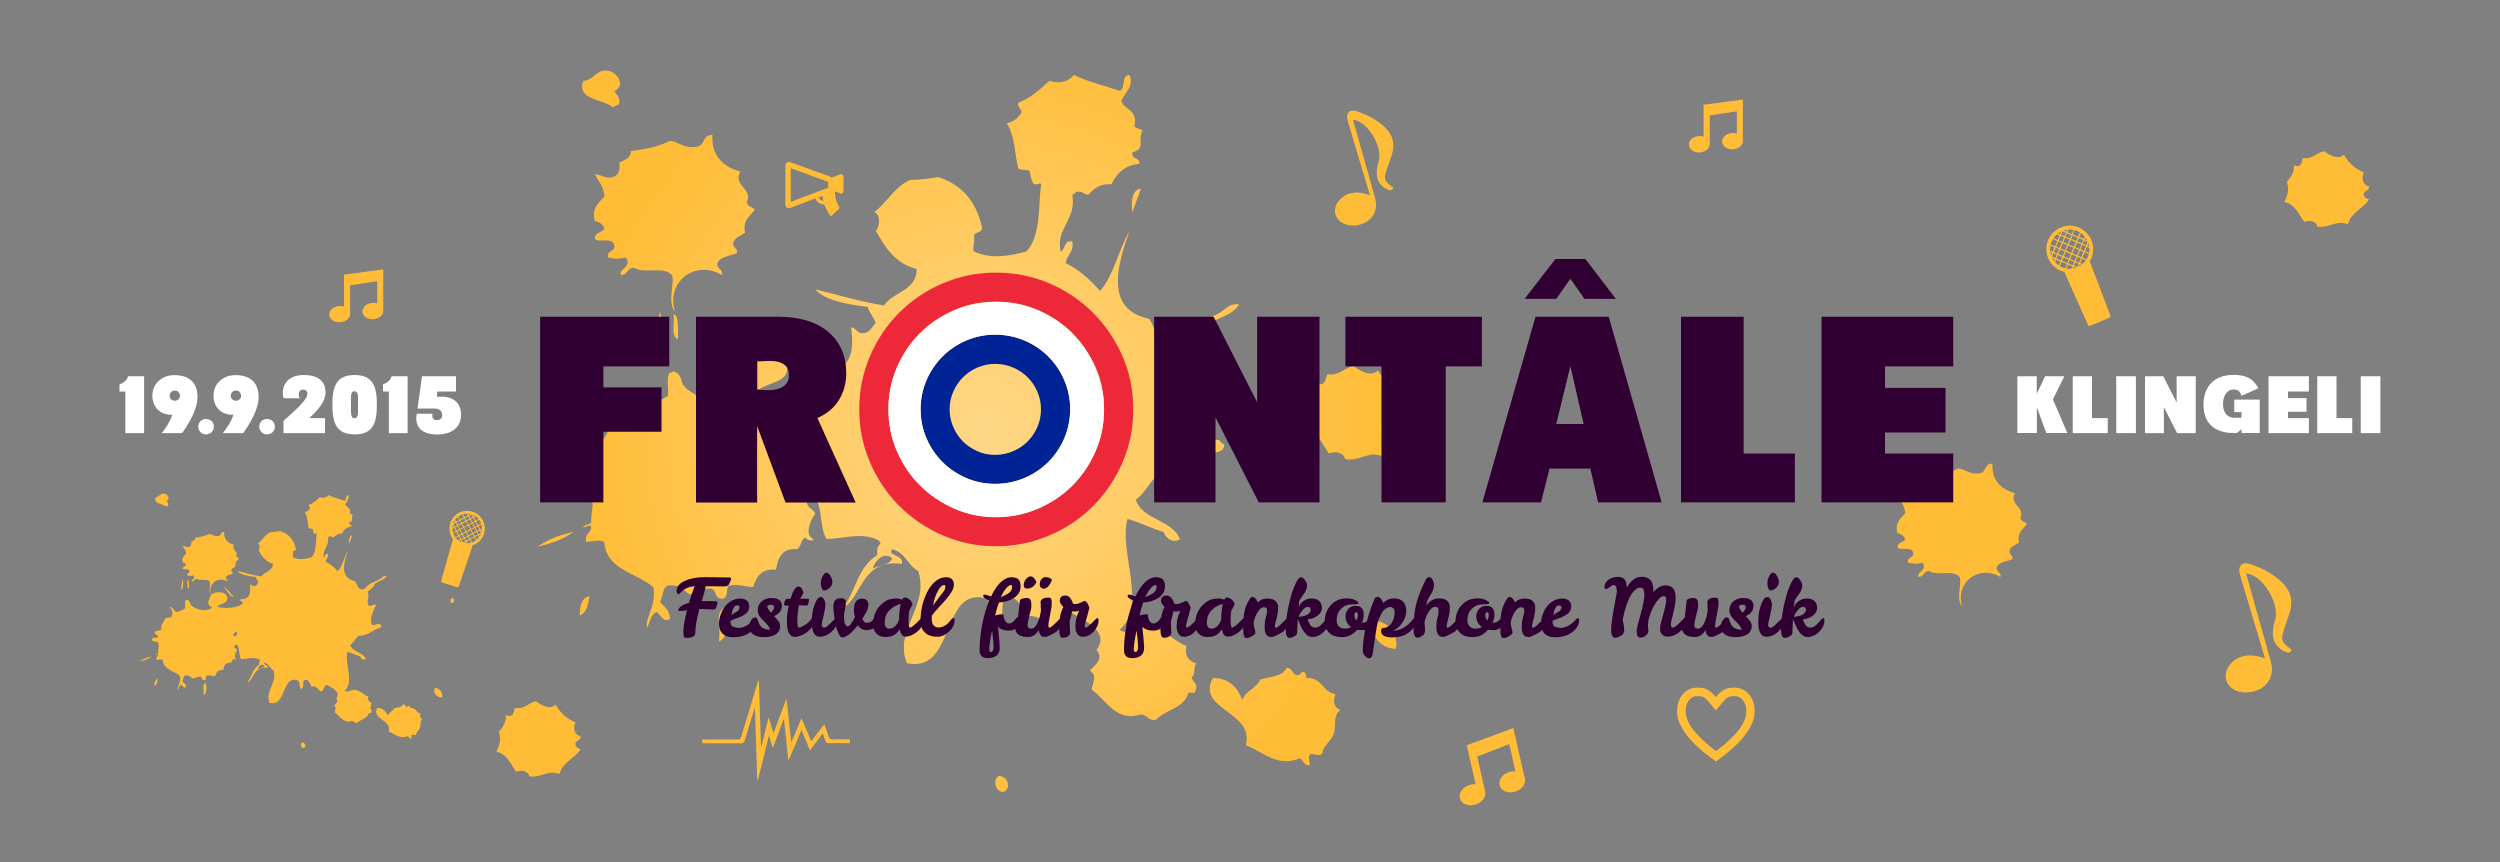 <?xml version="1.0" encoding="utf-8"?>
<!-- Generator: Adobe Illustrator 19.0.1, SVG Export Plug-In . SVG Version: 6.00 Build 0)  -->
<!DOCTYPE svg PUBLIC "-//W3C//DTD SVG 1.1//EN" "http://www.w3.org/Graphics/SVG/1.1/DTD/svg11.dtd">
<svg version="1.1" xmlns="http://www.w3.org/2000/svg" xmlns:xlink="http://www.w3.org/1999/xlink" x="0px" y="0px"
	 viewBox="0 0 2000 690" width="2000" height="690" enable-background="new 0 0 2000 690" xml:space="preserve">
<rect x="0" y="0" width="2000" height="690" fill="#808080" stroke="none"/>
<g id="Layer_2">
	<g id="XMLID_387_">
		<g id="XMLID_549_">
			<path id="XMLID_550_" fill="#FFBD37" d="M672.9,139.3c-0.3,0-0.6,0.1-0.9,0.2l-6.8,2.6c-0.5-0.4-1.1-0.7-1.6-1l-31.2-11.3
				c-0.5-0.2-0.9-0.2-1.3-0.2c-1.6,0-2.8,1.2-2.8,3.1v30.8c0,1.9,1.1,3.1,2.7,3.1c0.4,0,0.9-0.1,1.4-0.3l19.9-7.6
				c0.2,0.5,0.4,1.1,0.8,1.7c0.9,1.5,2.9,3.1,5.8,3.1c0,0,0.1,0,0.1,0c0.1,0,0.2,0,0.2,0c0,0.1,0.1,0.2,0.1,0.3l4.4,8.3
				c0.4,0.7,1.3,0.8,1.9,0.2l5.3-4.9c0.6-0.5,0.7-1.5,0.3-2.2l-2-3.9c-0.3-0.8-0.6-2-0.7-2.8l-0.5-3.4c0-0.6,0-1.5,0-2l4.1,1.6
				c0.3,0.1,0.6,0.2,0.9,0.2c1,0,1.8-0.8,1.8-2v-11.4C674.7,140.1,674,139.3,672.9,139.3z M632.6,134.6l29.5,10.7
				c0.1,0.1,0.3,0.2,0.4,0.3c0,0.2,0,0.3,0,0.5v2c0,0.5,0.1,1,0.4,1.5c-0.2,0.3-0.5,0.6-0.8,0.7l-29.5,11.2V134.6z M655.5,158.9
				c-0.3-0.4-0.4-0.8-0.5-1.1l3-1.1l0.5,4C656.8,160.5,656.1,159.7,655.5,158.9z"/>
		</g>
		<g id="XMLID_528_">
			<radialGradient id="XMLID_730_" cx="786.893" cy="345" r="324.615" gradientUnits="userSpaceOnUse">
				<stop  offset="0" style="stop-color:#FFD787"/>
				<stop  offset="1" style="stop-color:#FFBD37"/>
			</radialGradient>
			<path id="XMLID_529_" fill-rule="evenodd" clip-rule="evenodd" fill="url(#XMLID_730_)" d="M1136.3,304.2c10.8,2,9.4-14.7,0-9.3
				C1137,300,1134.5,300.6,1136.3,304.2z M1061.8,299.5c-1.6,5-1.9,10-9.2,7c1.5,6-2.9,11.7-6.5,16.4c2.3,8.5,0.4,13.6-2.6,19.9
				c11,2.6,14.1,12.3,19.6,19.9c6.3-2,11.6-0.6,13.1,4.7c12.8,1.6,17.9-7,30.1-2.3c2.9-11.8,15.1-15.3,20.9-24.5
				c-2.9-0.9-5.2-2.3-5.2-5.8c0.8-3.2,5.5-2.9,5.2-7c-6.2-1.6-7.8-7.7-5.2-14c-9.1-3.6-15.2-9.8-19.6-17.5
				c-6.2,6.1-15.5-0.5-19.6-3.5C1074.1,294.8,1072.2,300.5,1061.8,299.5z M1099.7,498.1c-3.7,10.9,4.9,20.5,17,21
				c2.1-9.4-4.1-20.1-14.4-22.2C1102,497.8,1101.2,498.3,1099.7,498.1z M1048.7,603.2c4.8,0.3,5,1.6,9.2,0c0-6.5,7-9.8,9.2-16.4
				c2.1-6.3-1.2-14.3,5.2-18.7c-5-2.1-6.3-7.1-3.9-12.8c-10.9-1.6-10.1-13.5-23.5-12.9c0.1-2-0.3-3.6-1.3-4.7
				c-4-0.9-2.5,3.2-6.5,2.3c-3.6-1-3.1-5.8-7.9-5.8c-2.7,6.9-12.8,7.2-20.9,9.3c-3,7-11.8,9-14.4,16.4c-3.9-9.4-9.5-17.2-23.5-17.5
				c-14.1,25.3,33.7,26.8,26.2,53.7c13.7,5.3,25.8,18.2,43.2,10.5c3.2,1.5,3,5.9,7.9,5.8C1048.2,609.8,1045.7,604.1,1048.7,603.2z
				 M906.1,169.8c1.7-6.7,4.7-12.1,6.5-18.7C904.6,151.4,904.9,165.2,906.1,169.8z M798.8,620.7c-4.7,3.2-2.7,12.8,3.9,12.9
				C809.5,630.9,806.3,620.6,798.8,620.7z M577.7,220.1c0.8-5-4.3-4.8-3.9-9.3c2.1-5.5,9.9-5.9,15.7-8.2c1-4.8-4.2-4-2.6-9.4
				c1.8-3.5,5.9-4.8,9.2-7c-2.4-10.7,4.5-13.1,7.8-18.7c-2.1-2-6-2.4-6.5-5.8c5.2-11.2-11.2-12.5-5.2-24.5
				c-14.9-3.9-23.4-14.2-22.2-29.2c-7.9-0.4-6,7.9-11.8,9.3c-11.4,2-14.2-3.7-22.2-4.7c-7.3,3.9-18.1,6.8-31.4,8.2
				c0.2,6-5.1,7.1-9.2,9.3c0.9,6.2-0.8,10.2-5.2,11.7c-7.1,1.3-8.7-2.4-14.4-2.3c3,5.5,7.3,9.9,7.8,17.5c-4.2,5.2-10.5,8.6-7.8,19.9
				c4.1,0.6,6.5,2.8,7.8,5.8c-1.7,3.6-7.8,3.1-7.8,8.2c2.6,3.9,14.8-1.9,15.7,5.8c0.3,4.9-6.4,3.6-5.2,9.3c6,1.3,8.4,1.3,14.4,0
				c5.3,7.7-6.5,9.4-3.9,14c5.6,0,4.8-5.8,10.5-5.8c8.1,5.3,23.5-1.7,30.1,5.8c2.9,5.2-4,22,2.6,29.2
				C532.6,225.8,555.8,207.2,577.7,220.1z M580.3,485.2c-9.5,5.8-3,15.1-5.2,28C583.6,510,582.3,494.3,580.3,485.2z M528,249.3
				c-1.7,8.2-2.9,16.9-3.9,25.7C530.2,271.4,530,256.1,528,249.3z M491.4,72.9c9.8-4.5,2.1-15.4-5.2-16.4c-9.2-1.2-11.6,8-19.6,8.2
				c-5.6,15.4,15.5,14.2,23.5,21c1.9-0.6,3.3-1.7,5.2-2.3C496.2,77.9,493.4,75.7,491.4,72.9z M471.7,477.1
				c-7.4,0.3-8.1,11.8-7.9,15.2C469.9,490.2,470.2,483.1,471.7,477.1z M429.9,437.3c11.3-2.4,21.2-6,28.8-11.7
				C447.2,427.9,437.8,431.9,429.9,437.3z M950.6,554.2h5.2c2.4-6.5,1.4-5.5-2.6-11.7c3.7-4.4,0.9-7.5,3.9-11.7
				c-5.6-2-9.8-5.3-7.9-14c-10.8-4.1-18.8-15.2-32.7-15.2c-7.3,0-14.6,6.8-20.9,2.3c22.8-19.3-1.3-65.1,6.5-88.8
				c10.2,3,18.7,7.5,28.8,10.5c1.3,4.3,7,9.5,13.1,5.8c-6-15.7-30-15.3-35.3-31.5c7.9-6.3,10.2-13.4,18.3-21
				c19.2-0.8,28.6-9,40.6-15.2c4.9-2.5,11.9-1.6,11.8-8.2c-1.9-0.7-3.2-1.8-3.9-3.5c-7.6-0.9-9.4,3.2-17,2.3
				c-7.3-12,2-32.3,9.2-45.6c-8.1-1.4-10.1,2.6-17,2.3c-6.9-12.2,3.1-19.9-2.6-31.5c4.6-6.4,13.6-8.9,15.7-17.5
				c7.4-7.8,22.3-8.9,27.5-18.7c-8.9-0.3-9.9,3.6-15.7,7c-6.6,3.9-17.9,7.6-23.6,11.7c-7.3,5.3-9.8,12.1-17,11.7
				c-9.9-0.6-10.4-10.9-15.7-18.7c-36.2-7.3-25.1-44.2-15.7-70.1c-8.8,15.1-12.4,34.9-23.5,47.9c-7.8-8.7-16.1-16.8-27.5-22.2
				c0.6-6.9,6.9-8.6,5.2-17.5c-7.2-1-5.1,6.3-9.2,8.2c-4.7-18.1,13-25.5,9.2-45.6c1.9-0.3,2.2-1.9,3.9-2.3c4.8-0.8,5,2.5,9.1,2.3
				c4.3-5.2,10.6-9.2,18.3-8.2c4.3-8.3,9.9-15.3,22.2-16.4c1.2-5.7-6.9-3.2-5.2-9.3c10.9-3.1,3.6-8.9,7.9-17.5
				c-2-1.4-5.4-1.5-6.5-3.5c3.2-12.6-7.6-12.7-10.5-19.9c3.3-7.9,10.5-11.7,6.5-21c-7,0.3-2.5,11-7.8,12.8
				c-12.2-4.3-25.8-7.3-36.6-12.8c-3.4,4.8-11.1,7.7-19.6,4.7c-7.5,7.2-16.2,14.6-24.9,17.5c-0.9,4.3,2.8,4.5,2.6,8.2
				c-2.9,3.7-5.8,7.3-11.8,8.2c6.9,11.4,6.2,24,9.2,36.2c1.7,1.9,7.4,0.4,9.2,2.3c0.3,3.6,1.3,6.6,2.6,9.3c1.7,3,6.4-1.1,6.5,1.2
				c-2.4,16,0.2,41.2-11.8,53.7c-14.1,3.7-28,6.3-41.9,0c-1.6-2,1-7.8,0-12.9c1-3,6.5-2,6.5-5.8c-4.2-20.4-15.4-34.5-35.3-40.9
				c-6.9,1.2-14,2.3-22.2,2.3c-12.9,5.6-18.2,18-28.8,25.7c5.3,2.4,4.5,11.2,1.3,15.2c7.5,13.1,15.3,26,32.7,30.4
				c0,17.5-19,18.1-26.2,29.2c-19.5-3.2-36.7-8.5-55-12.9c7.7,8.6,23.7,11.8,41.9,14c1.5,4.9,4.8,8.2,6.5,12.9
				c-3.2,2.9-4.2,7.9-10.5,8.2c-4.9,0.1-4.8-4.3-9.2-4.7c1.7,13.6,3.1,35.4-20.9,33.9c-2.3,6.7,5.5,4.4,5.2,9.3
				c-9.1,11.1-46.3,13.5-58.9,7c9.8-7,25.2-6.1,23.5-19.9c-1.6-13.7-23.7-16.3-36.6-7c-4.4,11.9-13,22.6,2.6,29.2
				c-12.2,12.4-41.8,4.6-49.7-7c-1.2-4.8-2.5-9.5-7.8-10.5c-0.3,0.9-1.1,1.4-2.6,1.2c-2.7,4.2-0.7,12.6-1.3,18.7
				c-6.5,3.2-11.4,7.8-20.9,8.2c-4.2-3.3-7.9-13.2-14.4-10.5c6.7,3.1,8.6,15.8,3.9,22.2c-4.7,0.5-8.8,1.5-13.1,2.3
				c-3.5,8.4-12,15.1-9.2,25.7c-4,3-13.1,1.6-15.7,5.8c-0.6,6.8,8.7,4.7,7.9,11.7c-3.9,2.7-15.3-1.2-14.4,5.8
				c1.7,4.7,11,2.6,14.4,5.8c2.9,9.8-0.2,15.5,0,24.5c-2,1.4-5.4,1.4-6.5,3.5c2.3,0.7,5.4-3.4,6.5,0c-0.2,4.9-5.5,5.2-3.9,11.7
				c5.6-0.1,9.6-2.3,14.4,0c1.5,22.4,25.7,24.6,39.2,36.2c2.9,14.3-6.4,23.8-5.2,32.7c2.8-4.1,2.8-10.8,7.9-12.9
				c3.5,2.5,4.9,8.5,10.5,5.8c0.5-7.4-4.8-9.7-7.8-14c2.8-3.7,1.4-11.2,6.5-12.8c9.8-1.3,12.2,3.9,17,7c6.4-0.9,9.4-4.9,17-4.7
				c5.2,0.8,2.7,8.5,9.2,8.2c5.3-0.3,2.8-7.6,5.2-10.5c9.6-1.5,10.6,0.6,19.6,1.2c2.5-7.9,6-14.9,18.3-14c1.5-9.2,4.3-17.2,17-16.4
				c3.3-2.1,2.8-7.7,6.5-9.3c0.4,1.3,5.7,4,6.5,1.2c-7.9-2.6-2.1-16.1,1.3-19.9c-1-4.6-7.1-4.5-6.5-10.5c2.5-0.5,3.3-2.5,6.5-2.3
				c6.2,8.1,3.5,24.1,9.2,32.7c14-0.1,27.9-6,41.9,1.2c0,1.2,1.1,1.4,1.3,2.3c-2.2,1.9-3.3,4.9-2.6,9.3
				c-16.3,10.2-16.6,28.1-27.5,42.1c15.2-7.5,14.3-39.4,47.1-35c2-7.6-11.8-6-7.8-11.7c10.6,2.6,12.6,12.9,20.9,17.5
				c9.2,28.2-19.7,46.6-9.2,73.6c36.1,7.9,28.7-50.4,54.9-52.6c16.3-1.3,11.3,11.8,15.7,21c10.4-2.8,2.3-16.7,9.2-21
				c11.5-0.5,11.2,9.4,15.7,15.2c12.8-1.9,13.7,7.2,22.2,11.7c6.9-2.8,4.8-13.6,13.1-15.2c10.4,6.4,32.5,15.5,20.9,30.4
				c6,6.7-0.2,11.3-5.2,16.4c5.8,4.2,2.8,8.8,1.3,15.2c11.3,7.8,19.9,26.6,39.3,19.9c5.2,0.4,5.9,4.8,11.8,4.7
				C931.8,567.8,947.7,566.8,950.6,554.2z M651,369.6c1.3,3.6,0.4,10.9-6.5,10.5C641.3,375.8,646,370.3,651,369.6z M713.8,446.7
				c-2.2,5.5-10.5,5.4-15.7,8.2C699.7,449.1,707,440.6,713.8,446.7z M644.4,292.5c-6.2-8.9-15.7-21-23.6-24.5
				C628.3,276.5,633.9,286.7,644.4,292.5z M538.5,251.6c2.4,2.4-2.8,17.3,3.9,19.9C542.4,264.4,543.1,250.6,538.5,251.6z"/>
		</g>
		<g id="XMLID_523_">
			<g id="XMLID_524_">
				<path id="XMLID_525_" fill="#FFBD37" d="M1386.9,550.1c0.9,0,1.8,0,2.8,0.1c6.1,0.6,13.1,6.2,14,16.8v3.5
					c-0.8,10.2-8.5,22.8-31,38.6c-22.5-15.8-30.2-28.4-31-38.6v-3.5c0.9-10.7,7.9-16.2,13.9-16.8c1-0.1,1.9-0.1,2.8-0.1
					c7,0,10.4,3,14.2,7.6C1376.5,553.1,1379.9,550.1,1386.9,550.1 M1386.9,556.9c-4,0-5.7,1.2-9,5.2l-5.2,6.2l-5.2-6.2
					c-3.3-4-5-5.2-9-5.2c-0.7,0-1.4,0-2.1,0.1c-2.8,0.3-7.2,3.3-7.8,10.4v3c0.8,8.9,9,19.1,24.2,30.5c15.3-11.3,23.4-21.6,24.2-30.5
					v-3c-0.7-7.1-5-10.1-7.8-10.4C1388.3,556.9,1387.6,556.9,1386.9,556.9L1386.9,556.9z"/>
			</g>
		</g>
		<g id="XMLID_521_">
			<path id="XMLID_522_" fill="#FFBD37" d="M306.6,247.9L306.6,247.9l0-32.3l0-0.1l0,0v0l0,0l-31.4,4.2l0,0v25.5
				c-1.2-0.4-2.6-0.6-4.1-0.4c-4.6,0.4-8.1,3.7-7.7,7.3c0.4,3.6,4.4,6.2,9,5.7c4.6-0.4,8.1-3.7,7.7-7.3c0-0.1,0-0.1,0-0.2h0v-22.1
				l21.7-3.2v17.7c-1.2-0.4-2.6-0.6-4.1-0.4c-4.6,0.4-8.1,3.7-7.7,7.3c0.4,3.6,4.4,6.2,9,5.7c4.6-0.4,8.1-3.7,7.7-7.3
				C306.7,248,306.7,248,306.6,247.9z"/>
		</g>
		<g id="XMLID_519_">
			<path id="XMLID_520_" fill="#FFBD37" d="M1394.3,112L1394.3,112l0-32.3l0-0.1l0,0v0l0,0l-31.4,4.2l0,0v25.5
				c-1.2-0.4-2.6-0.6-4.1-0.4c-4.6,0.4-8.1,3.7-7.7,7.3c0.4,3.6,4.4,6.2,9,5.7c4.6-0.4,8.1-3.7,7.7-7.3c0-0.1,0-0.1,0-0.2h0V92.3
				l21.7-3.2v17.7c-1.2-0.4-2.6-0.6-4.1-0.4c-4.6,0.4-8.1,3.7-7.7,7.3c0.4,3.6,4.4,6.2,9,5.7c4.6-0.4,8.1-3.7,7.7-7.3
				C1394.3,112.1,1394.3,112.1,1394.3,112z"/>
		</g>
		<g id="XMLID_517_">
			<path id="XMLID_518_" fill="#FFBD37" d="M1114.6,150.1c-0.7,2.6-2.3,2.4-4.3,1.6c-5.6-2.1-9.2-7.3-8.9-13.7
				c0.1-2.8,0.5-5.8,1.4-8.4c3.6-9.9-6.2-29.3-17.6-33.1c-0.7-0.2-1.5-0.4-2.8-0.7c2.4,8.6,4.7,16.8,7,24.9
				c3.6,12.7,7.3,25.3,10.7,38c2,7.5-0.2,14.1-5.8,18c-6.3,4.5-15.3,5-21.1,1.2c-6.1-4-7-11.5-2.1-17.3c5.5-6.7,14.6-8.5,24.9-4.4
				c-1.3-4.4-2.5-8.4-3.7-12.3c-4.7-15.7-9.5-31.4-14.1-47.2c-1.9-6.4,1.4-9.7,7.7-7.6c8.5,3,16.5,7.1,22.9,13.6
				c5.8,5.9,7.1,12.9,4.8,20.7c-1,3.5-2.4,6.9-3.6,10.4C1106.6,143.5,1106.9,144.6,1114.6,150.1z"/>
		</g>
		<g id="XMLID_515_">
			<path id="XMLID_516_" fill="#FFBD37" d="M1219.6,622L1219.6,622l-8.9-39.5l0-0.1l0,0l0,0l0,0l-37.3,13.8l0,0l7.1,31.2
				c-1.6-0.1-3.4,0-5.1,0.6c-5.5,1.8-8.8,6.8-7.4,11.1c1.4,4.3,7.1,6.3,12.6,4.5c5.5-1.8,8.8-6.8,7.4-11.1c0-0.1-0.1-0.1-0.1-0.2
				l0,0l-6.1-27.1l25.6-9.9l4.9,21.7c-1.6-0.1-3.4,0-5.1,0.6c-5.5,1.8-8.8,6.8-7.4,11.1c1.4,4.3,7.1,6.3,12.6,4.5
				c5.5-1.8,8.8-6.8,7.4-11.1C1219.7,622.1,1219.6,622.1,1219.6,622z"/>
		</g>
		<g id="XMLID_513_">
			<path id="XMLID_514_" fill="#FFBD37" d="M1833.3,519.7c-0.7,2.9-2.6,2.7-4.9,1.8c-6.3-2.4-10.3-8.2-10.1-15.4
				c0.1-3.2,0.5-6.5,1.6-9.4c4.1-11.2-6.9-33-19.8-37.2c-0.8-0.3-1.7-0.4-3.2-0.8c2.7,9.7,5.3,18.9,7.8,28.1
				c4,14.2,8.2,28.4,12,42.7c2.3,8.4-0.2,15.8-6.5,20.3c-7.1,5-17.3,5.7-23.8,1.4c-6.8-4.5-7.8-12.9-2.4-19.5
				c6.2-7.5,16.4-9.5,28-4.9c-1.5-5-2.8-9.4-4.1-13.9c-5.3-17.7-10.7-35.3-15.9-53c-2.1-7.2,1.6-11,8.6-8.5
				c9.6,3.3,18.5,7.9,25.8,15.3c6.5,6.6,8,14.5,5.4,23.3c-1.2,3.9-2.7,7.8-4,11.7C1824.3,512.3,1824.7,513.5,1833.3,519.7z"/>
		</g>
		<g id="XMLID_511_">
			<path id="XMLID_512_" fill="#FFBD37" d="M626.8,575.6c-2.8,7.4-5.5,14.9-8.3,22.3c-0.2,0-0.3,0-0.5,0c-0.9-3-1.8-5.9-2.6-8.9
				c-0.1,0-0.3-0.1-0.4-0.1c-2.9,11.8-5.8,23.5-8.7,35.3c-0.2,0-0.3,0-0.5,0c-0.6-19-1.2-38.1-1.8-57.1c-0.1,0-0.3-0.1-0.4-0.1
				c-0.4,1.1-0.8,2.2-1.1,3.4c-2.3,7.5-4.5,15-6.9,22.5c-0.2,0.7-1.2,1.7-1.8,1.7c-10.5,0.1-21,0.1-31.4,0c-0.1,0-0.3-0.1-0.6-0.2
				c0-0.8,0-1.7,0-2.8c5.2,0,10.3,0,15.4,0c4.2,0,8.4-0.1,12.7,0c1.8,0.1,2.6-0.5,3.1-2.3c4.3-14.4,8.7-28.8,13.1-43.3
				c0.2-0.6,0.4-1.3,1-1.9c0.6,17.6,1.1,35.3,1.7,52.9c0.1,0,0.3,0,0.4,0.1c1.9-7.6,3.7-15.1,5.7-23.3c1.3,4.5,2.4,8.3,3.6,12.2
				c0.2,0,0.3,0.1,0.5,0.1c3.3-8.8,6.6-17.7,9.9-26.5c0.1,0,0.3,0,0.4,0c1.2,11.2,2.4,22.4,3.6,33.6c0.1,0,0.3,0.1,0.4,0.1
				c2.6-6.1,5.2-12.1,7.9-18.6c2.6,6.2,5.1,12.1,7.8,18.4c3.5-4.6,6.8-9,10.4-13.8c1.2,3.3,2.4,6.1,3.2,9.1c0.7,2.4,1.7,3.4,4.4,3.2
				c4.3-0.3,8.6-0.1,13-0.1c0,1,0,1.9,0,3c-5.2,0-10.3,0-15.4,0c-3.7,0-3.7,0-4.9-3.5c-0.5-1.3-0.9-2.6-1.5-4.3
				c-3.4,4.6-6.7,8.9-10.2,13.6c-2.3-5.5-4.5-10.7-6.8-16.3c-3.5,8.2-6.8,16-10.1,23.8c-0.2,0-0.3,0-0.5,0
				c-1.1-10.8-2.3-21.6-3.4-32.4C627.1,575.6,626.9,575.6,626.8,575.6z"/>
		</g>
		<path id="XMLID_492_" fill-rule="evenodd" clip-rule="evenodd" fill="#FFBD37" d="M360.6,482.3c3.8,0.7,3.3-5.2,0-3.3
			C360.8,480.8,360,481,360.6,482.3z M411.9,566.5c-1.3,4-1.5,8-7.4,5.6c1.2,4.8-2.3,9.5-5.3,13.2c1.8,6.8,0.4,10.9-2.1,16
			c8.9,2.1,11.3,9.9,15.8,16c5.1-1.6,9.4-0.5,10.5,3.8c10.3,1.3,14.4-5.6,24.2-1.9c2.4-9.5,12.2-12.4,16.9-19.8
			c-2.3-0.7-4.2-1.9-4.2-4.7c0.7-2.6,4.4-2.3,4.2-5.6c-5-1.3-6.3-6.2-4.2-11.3c-7.3-2.9-12.3-7.9-15.8-14.1
			c-5,4.9-12.5-0.4-15.8-2.8C421.8,562.7,420.3,567.3,411.9,566.5z M347.7,550.7c-1.3,3.8,1.7,7.2,6,7.4c0.8-3.3-1.4-7.1-5.1-7.8
			C348.5,550.6,348.2,550.7,347.7,550.7z M329.7,587.7c1.7,0.1,1.8,0.6,3.2,0c0-2.3,2.5-3.5,3.2-5.8c0.7-2.2-0.4-5,1.8-6.6
			c-1.8-0.7-2.2-2.5-1.4-4.5c-3.8-0.6-3.6-4.8-8.3-4.5c0-0.7-0.1-1.3-0.5-1.6c-1.4-0.3-0.9,1.1-2.3,0.8c-1.3-0.4-1.1-2-2.8-2.1
			c-0.9,2.4-4.5,2.6-7.4,3.3c-1.1,2.5-4.1,3.2-5.1,5.8c-1.4-3.3-3.4-6.1-8.3-6.2c-5,8.9,11.9,9.5,9.2,18.9c4.8,1.9,9.1,6.4,15.2,3.7
			c1.1,0.5,1.1,2.1,2.8,2.1C329.5,590.1,328.7,588,329.7,587.7z M279.4,434.9c0.6-2.3,1.7-4.3,2.3-6.6
			C278.9,428.4,279,433.3,279.4,434.9z M241.6,593.9c-1.6,1.1-0.9,4.5,1.4,4.5C245.4,597.5,244.2,593.9,241.6,593.9z M182,465.2
			c0.3-1.8-1.5-1.7-1.4-3.3c0.8-1.9,3.5-2.1,5.5-2.9c0.3-1.7-1.5-1.4-0.9-3.3c0.6-1.2,2.1-1.7,3.2-2.5c-0.8-3.8,1.6-4.6,2.8-6.6
			c-0.7-0.7-2.1-0.9-2.3-2.1c1.8-3.9-4-4.4-1.8-8.7c-5.3-1.4-8.2-5-7.8-10.3c-2.8-0.1-2.1,2.8-4.2,3.3c-4,0.7-5-1.3-7.8-1.6
			c-2.6,1.4-6.4,2.4-11.1,2.9c0.1,2.1-1.8,2.5-3.2,3.3c0.3,2.2-0.3,3.6-1.8,4.1c-2.5,0.5-3.1-0.8-5.1-0.8c1,1.9,2.6,3.5,2.8,6.2
			c-1.5,1.8-3.7,3-2.8,7c1.4,0.2,2.3,1,2.8,2.1c-0.6,1.3-2.8,1.1-2.8,2.9c0.9,1.4,5.2-0.7,5.5,2.1c0.1,1.7-2.3,1.3-1.8,3.3
			c2.1,0.5,3,0.5,5.1,0c1.9,2.7-2.3,3.3-1.4,4.9c2,0,1.7-2.1,3.7-2.1c2.8,1.9,8.3-0.6,10.6,2.1c1,1.8-1.4,7.8,0.9,10.3
			C166.1,467.2,174.3,460.6,182,465.2z M164.6,546.1c-3.3,2.1-1,5.3-1.8,9.9C165.7,554.9,165.3,549.3,164.6,546.1z M146.1,462.9
			c-0.6,2.9-1,5.9-1.4,9.1C146.9,470.8,146.8,465.4,146.1,462.9z M133.2,400.7c3.5-1.6,0.7-5.4-1.8-5.8c-3.2-0.4-4.1,2.8-6.9,2.9
			c-2,5.4,5.5,5,8.3,7.4c0.7-0.2,1.2-0.6,1.8-0.8C134.9,402.5,133.9,401.7,133.2,400.7z M126.3,543.3c-2.6,0.1-2.9,4.2-2.8,5.4
			C125.6,547.9,125.7,545.4,126.3,543.3z M111.5,529.2c4-0.8,7.5-2.1,10.1-4.1C117.6,525.9,114.3,527.3,111.5,529.2z M295.1,570.4
			h1.8c0.8-2.3,0.5-1.9-0.9-4.1c1.3-1.5,0.3-2.6,1.4-4.1c-2-0.7-3.4-1.9-2.8-4.9c-3.8-1.4-6.6-5.4-11.5-5.4c-2.6,0-5.1,2.4-7.4,0.8
			c8-6.8-0.4-23,2.3-31.3c3.6,1.1,6.6,2.6,10.1,3.7c0.5,1.5,2.5,3.4,4.6,2.1c-2.1-5.5-10.6-5.4-12.5-11.1c2.8-2.2,3.6-4.7,6.5-7.4
			c6.8-0.3,10.1-3.2,14.3-5.4c1.7-0.9,4.2-0.6,4.2-2.9c-0.7-0.2-1.1-0.6-1.4-1.2c-2.7-0.3-3.3,1.1-6,0.8c-2.6-4.2,0.7-11.4,3.2-16.1
			c-2.9-0.5-3.6,0.9-6,0.8c-2.4-4.3,1.1-7-0.9-11.1c1.6-2.3,4.8-3.1,5.5-6.2c2.6-2.7,7.9-3.1,9.7-6.6c-3.2-0.1-3.5,1.3-5.5,2.5
			c-2.3,1.4-6.3,2.7-8.3,4.1c-2.6,1.9-3.5,4.3-6,4.1c-3.5-0.2-3.7-3.8-5.5-6.6c-12.8-2.6-8.8-15.6-5.5-24.7
			c-3.1,5.3-4.4,12.3-8.3,16.9c-2.7-3.1-5.7-5.9-9.7-7.8c0.2-2.4,2.4-3,1.8-6.2c-2.6-0.4-1.8,2.2-3.2,2.9c-1.6-6.4,4.6-9,3.2-16.1
			c0.7-0.1,0.8-0.7,1.4-0.8c1.7-0.3,1.8,0.9,3.2,0.8c1.5-1.8,3.7-3.2,6.5-2.9c1.5-2.9,3.5-5.4,7.8-5.8c0.4-2-2.4-1.1-1.8-3.3
			c3.8-1.1,1.3-3.1,2.8-6.2c-0.7-0.5-1.9-0.5-2.3-1.2c1.1-4.4-2.7-4.5-3.7-7c1.2-2.8,3.7-4.1,2.3-7.4c-2.5,0.1-0.9,3.9-2.8,4.5
			c-4.3-1.5-9.1-2.6-12.9-4.5c-1.2,1.7-3.9,2.7-6.9,1.6c-2.6,2.6-5.7,5.1-8.8,6.2c-0.3,1.5,1,1.6,0.9,2.9c-1,1.3-2.1,2.6-4.2,2.9
			c2.4,4,2.2,8.5,3.2,12.8c0.6,0.7,2.6,0.1,3.2,0.8c0.1,1.3,0.5,2.3,0.9,3.3c0.6,1.1,2.3-0.4,2.3,0.4c-0.9,5.6,0.1,14.5-4.2,18.9
			c-5,1.3-9.9,2.2-14.8,0c-0.6-0.7,0.4-2.7,0-4.5c0.4-1.1,2.3-0.7,2.3-2.1c-1.5-7.2-5.4-12.2-12.5-14.4c-2.4,0.4-4.9,0.8-7.8,0.8
			c-4.6,2-6.4,6.4-10.1,9.1c1.9,0.8,1.6,3.9,0.5,5.4c2.7,4.6,5.4,9.2,11.5,10.7c0,6.2-6.7,6.4-9.2,10.3c-6.9-1.1-12.9-3-19.4-4.5
			c2.7,3,8.4,4.2,14.8,4.9c0.5,1.7,1.7,2.9,2.3,4.5c-1.1,1-1.5,2.8-3.7,2.9c-1.7,0-1.7-1.5-3.2-1.6c0.6,4.8,1.1,12.5-7.4,11.9
			c-0.8,2.4,2,1.6,1.8,3.3c-3.2,3.9-16.3,4.8-20.8,2.5c3.4-2.5,8.9-2.1,8.3-7c-0.6-4.8-8.4-5.7-12.9-2.5c-1.6,4.2-4.6,8,0.9,10.3
			c-4.3,4.4-14.7,1.6-17.5-2.5c-0.4-1.7-0.9-3.3-2.8-3.7c-0.1,0.3-0.4,0.5-0.9,0.4c-1,1.5-0.2,4.5-0.5,6.6c-2.3,1.1-4,2.7-7.4,2.9
			c-1.5-1.1-2.8-4.6-5.1-3.7c2.4,1.1,3,5.6,1.4,7.8c-1.7,0.2-3.1,0.5-4.6,0.8c-1.2,3-4.2,5.3-3.2,9.1c-1.4,1.1-4.6,0.6-5.5,2.1
			c-0.2,2.4,3.1,1.7,2.8,4.1c-1.4,1-5.4-0.4-5.1,2.1c0.6,1.7,3.9,0.9,5.1,2.1c1,3.4-0.1,5.4,0,8.6c-0.7,0.5-1.9,0.5-2.3,1.2
			c0.8,0.2,1.9-1.2,2.3,0c-0.1,1.7-1.9,1.8-1.4,4.1c2,0,3.4-0.8,5.1,0c0.5,7.9,9,8.7,13.8,12.8c1,5-2.3,8.4-1.8,11.5
			c1-1.5,1-3.8,2.8-4.5c1.2,0.9,1.7,3,3.7,2.1c0.2-2.6-1.7-3.4-2.8-4.9c1-1.3,0.5-3.9,2.3-4.5c3.5-0.5,4.3,1.4,6,2.5
			c2.3-0.3,3.3-1.7,6-1.6c1.8,0.3,0.9,3,3.2,2.9c1.9-0.1,1-2.7,1.8-3.7c3.4-0.5,3.7,0.2,6.9,0.4c0.9-2.8,2.1-5.3,6.5-4.9
			c0.5-3.2,1.5-6.1,6-5.8c1.2-0.7,1-2.7,2.3-3.3c0.1,0.5,2,1.4,2.3,0.4c-2.8-0.9-0.7-5.7,0.5-7c-0.3-1.6-2.5-1.6-2.3-3.7
			c0.9-0.2,1.2-0.9,2.3-0.8c2.2,2.9,1.2,8.5,3.2,11.5c4.9,0,9.8-2.1,14.8,0.4c0,0.4,0.4,0.5,0.5,0.8c-0.8,0.7-1.1,1.7-0.9,3.3
			c-5.7,3.6-5.9,9.9-9.7,14.8c5.4-2.6,5.1-13.9,16.6-12.4c0.7-2.7-4.2-2.1-2.8-4.1c3.7,0.9,4.5,4.5,7.4,6.2c3.2,10-6.9,16.4-3.2,26
			c12.7,2.8,10.1-17.8,19.4-18.5c5.7-0.5,4,4.1,5.5,7.4c3.7-1,0.8-5.9,3.2-7.4c4.1-0.2,4,3.3,5.5,5.4c4.5-0.7,4.8,2.6,7.8,4.1
			c2.4-1,1.7-4.8,4.6-5.4c3.7,2.2,11.5,5.5,7.4,10.7c2.1,2.4-0.1,4-1.8,5.8c2.1,1.5,1,3.1,0.5,5.4c4,2.7,7,9.4,13.8,7
			c1.8,0.1,2.1,1.7,4.2,1.6C288.5,575.3,294.1,574.9,295.1,570.4z M189.5,505.4c0.4,1.3,0.2,3.8-2.3,3.7
			C186,507.6,187.7,505.6,189.5,505.4z M211.6,532.5c-0.8,1.9-3.7,1.9-5.5,2.9C206.6,533.4,209.2,530.4,211.6,532.5z M187.2,478.2
			c-2.2-3.1-5.5-7.4-8.3-8.7C181.5,472.5,183.4,476.1,187.2,478.2z M149.8,463.8c0.8,0.9-1,6.1,1.4,7
			C151.2,468.3,151.4,463.4,149.8,463.8z"/>
		<g id="XMLID_441_">
			<g id="XMLID_444_">
				<path id="XMLID_445_" fill="#FFBD37" d="M386.2,416.2c-3.6-6.9-12.2-9.5-19.1-5.9c-6.9,3.6-9.5,12.2-5.9,19.1
					c3.6,6.9,12.2,9.5,19.1,5.9C387.2,431.6,389.8,423.1,386.2,416.2z M379.2,433.2c-0.5,0.3-1,0.5-1.6,0.7l-1.3-2.4l3-1.6l1.3,2.4
					C380.2,432.7,379.7,433,379.2,433.2z M366.2,413.6l1.3,2.4l-2.6,1.4l-0.8-1.5C364.7,415,365.3,414.3,366.2,413.6z M368.2,412.2
					c0.5-0.3,1-0.5,1.5-0.7l1.3,2.5l-3,1.6l-1.3-2.5C367.2,412.8,367.7,412.5,368.2,412.2z M370.4,411.3c1-0.3,2-0.4,3-0.5l0.8,1.5
					l-2.6,1.4L370.4,411.3z M366.5,420.6l2.6-1.4l1.4,2.6l-2.6,1.4L366.5,420.6z M367.3,423.5l-1.9,1l-1.4-2.6l1.9-1L367.3,423.5z
					 M369.8,418.9l3-1.6l1.4,2.6l-3,1.6L369.8,418.9z M373.4,417l2.6-1.4l1.4,2.6l-2.6,1.4L373.4,417z M376.6,415.3l1.9-1l1.4,2.6
					l-1.9,1L376.6,415.3z M364.6,418.4l1,1.9l-1.9,1l-1-1.9L364.6,418.4z M365.2,418l2.6-1.4l1,1.9l-2.6,1.4L365.2,418z
					 M368.4,416.3l3-1.6l1,1.9l-3,1.6L368.4,416.3z M372,414.4l2.6-1.4l1,1.9l-2.6,1.4L372,414.4z M375.3,412.7l1.9-1l1,1.9l-1.9,1
					L375.3,412.7z M378,411.7c0.7,0.3,1.4,0.6,2,1l-1.2,0.6L378,411.7z M363,421.6l-1.1,0.6c0-0.7,0.1-1.4,0.3-2.2L363,421.6z
					 M363.3,422.3l1.4,2.6l-2.3,1.2c-0.3-1-0.5-2-0.5-3L363.3,422.3z M379.2,413.9l1.5-0.8c0.8,0.6,1.6,1.3,2.2,2.1l-2.4,1.3
					L379.2,413.9z M371.4,422.1l3-1.6l1.6,3l-3,1.6L371.4,422.1z M372.4,425.4l-2.6,1.4l-1.6-3l2.6-1.4L372.4,425.4z M375.1,420.2
					l2.6-1.4l1.6,3l-2.6,1.4L375.1,420.2z M378.3,418.5l1.9-1l1.6,3l-1.9,1L378.3,418.5z M367.6,424.1l1.6,3l-1.9,1l-1.6-3
					L367.6,424.1z M379.1,429.3l-3,1.6l-1-1.9l3-1.6L379.1,429.3z M378.7,427l2.6-1.4l1,1.9l-2.6,1.4L378.7,427z M375.4,431.2
					l-2.6,1.4l-1-1.9l2.6-1.4L375.4,431.2z M372.2,432.9l-1.9,1l-1-1.9l1.9-1L372.2,432.9z M382.9,427.3l-1-1.9l1.9-1l1,1.9
					L382.9,427.3z M384.5,424l1.1-0.6c0,0.7-0.1,1.4-0.3,2L384.5,424z M370.2,427.4l2.6-1.4l1.4,2.6l-2.6,1.4L370.2,427.4z
					 M370.9,430.3l-1.9,1l-1.4-2.6l1.9-1L370.9,430.3z M373.4,425.7l3-1.6l1.4,2.6l-3,1.6L373.4,425.7z M377,423.8l2.6-1.4l1.4,2.6
					l-2.6,1.4L377,423.8z M380.2,422.1l1.9-1l1.4,2.6l-1.9,1L380.2,422.1z M382.8,420.8l2.4-1.2c0.3,1,0.4,2,0.4,3.1l-1.4,0.8
					L382.8,420.8z M368.3,431.7l-1.4,0.7c-0.8-0.6-1.6-1.3-2.3-2.1l2.3-1.2L368.3,431.7z M368.6,432.3l0.7,1.4
					c-0.6-0.2-1.2-0.5-1.8-0.9L368.6,432.3z M375.8,431.9l1.2,2.3c-1,0.3-2,0.4-3,0.4l-0.7-1.4L375.8,431.9z M380,429.6l2.6-1.4
					l0.7,1.4c-0.6,0.8-1.3,1.6-2.1,2.2L380,429.6z M383.8,429l-0.5-1l1.5-0.8C384.5,427.8,384.2,428.4,383.8,429z M384.9,418.8
					l-2.5,1.3l-1.6-3l2.5-1.3c0.3,0.4,0.6,0.9,0.9,1.4C384.5,417.7,384.7,418.3,384.9,418.8z M376.5,411.2l-1.6,0.9l-0.6-1.2
					C375.1,410.9,375.8,411,376.5,411.2z M363.6,416.6l0.6,1.2l-1.6,0.8C362.9,417.9,363.2,417.2,363.6,416.6z M362.6,426.8l2.4-1.3
					l1.6,3l-2.4,1.3c-0.3-0.5-0.7-1-0.9-1.5C363,427.8,362.8,427.3,362.6,426.8z M371.1,434.3l1.4-0.7l0.5,1
					C372.4,434.5,371.8,434.4,371.1,434.3z"/>
			</g>
			<g id="XMLID_442_">
				<path id="XMLID_443_" fill="#FFBD37" d="M365.5,469.7l-11.6-3.6c-0.7-0.2-1-0.9-0.9-1.6l9.4-33.3l7.3,4.3l8.5,0.6l-11.1,32.8
					C366.9,469.6,366.2,469.9,365.5,469.7z"/>
			</g>
		</g>
		<g id="XMLID_390_">
			<g id="XMLID_393_">
				<path id="XMLID_394_" fill="#FFBD37" d="M1663,182c-9.6-4-20.5,0.6-24.5,10.1c-4,9.6,0.6,20.5,10.1,24.5s20.5-0.6,24.5-10.1
					C1677.1,196.9,1672.5,186,1663,182z M1670.3,205.4c-0.3,0.7-0.6,1.4-1,2l-3.3-1.4l1.7-4.2l3.3,1.4
					C1670.9,204,1670.6,204.7,1670.3,205.4z M1640.3,196.4l3.3,1.4l-1.5,3.6l-2.1-0.9C1640,199.2,1640.1,197.8,1640.3,196.4z
					 M1641.3,193.3c0.3-0.7,0.6-1.4,1-2l3.5,1.5l-1.7,4.2l-3.5-1.5C1640.7,194.8,1641,194,1641.3,193.3z M1642.8,190.5
					c0.8-1.1,1.7-2.2,2.7-3l2.1,0.9l-1.5,3.6L1642.8,190.5z M1646.6,203.2l1.5-3.6l3.6,1.5l-1.5,3.6L1646.6,203.2z M1649.8,205.6
					l-1.1,2.7l-3.6-1.5l1.1-2.7L1649.8,205.6z M1648.5,198.8l1.7-4.2l3.6,1.5l-1.7,4.2L1648.5,198.8z M1650.6,193.7l1.5-3.6l3.6,1.5
					l-1.5,3.6L1650.6,193.7z M1652.4,189.3l1.1-2.7l3.6,1.5l-1.1,2.7L1652.4,189.3z M1642.7,202.6l2.7,1.1l-1.1,2.7l-2.7-1.1
					L1642.7,202.6z M1643.1,201.8l1.5-3.6l2.7,1.1l-1.5,3.6L1643.1,201.8z M1644.9,197.3l1.7-4.2l2.7,1.1l-1.7,4.2L1644.9,197.3z
					 M1647,192.3l1.5-3.6l2.7,1.1l-1.5,3.6L1647,192.3z M1648.9,187.8l1.1-2.7l2.7,1.1l-1.1,2.7L1648.9,187.8z M1650.8,184.4
					c0.9-0.3,1.9-0.5,2.9-0.7l-0.7,1.6L1650.8,184.4z M1643.9,207.3l-0.6,1.5c-0.6-0.8-1.1-1.6-1.5-2.4L1643.9,207.3z M1644.8,207.7
					l3.6,1.5l-1.3,3.2c-1.1-0.8-2.2-1.7-3.1-2.7L1644.8,207.7z M1653.9,185.7l0.9-2.1c1.3-0.1,2.7,0,4.1,0.3l-1.4,3.3L1653.9,185.7z
					 M1652.9,200.6l1.7-4.2l4.2,1.7l-1.7,4.2L1652.9,200.6z M1656.7,203.2l-1.5,3.6l-4.2-1.7l1.5-3.6L1656.7,203.2z M1655,195.6
					l1.5-3.6l4.2,1.7l-1.5,3.6L1655,195.6z M1656.9,191.1l1.1-2.7l4.2,1.7l-1.1,2.7L1656.9,191.1z M1650.7,206l4.2,1.7l-1.1,2.7
					l-4.2-1.7L1650.7,206z M1666.8,201.5l-1.7,4.2l-2.7-1.1l1.7-4.2L1666.8,201.5z M1664.5,199.5l1.5-3.6l2.7,1.1l-1.5,3.6
					L1664.5,199.5z M1664.7,206.6l-1.5,3.6l-2.7-1.1l1.5-3.6L1664.7,206.6z M1662.9,211l-1.1,2.7l-2.7-1.1l1.1-2.7L1662.9,211z
					 M1669,196.2l-2.7-1.1l1.1-2.7l2.7,1.1L1669,196.2z M1667.8,191.5l0.6-1.5c0.5,0.7,1,1.5,1.4,2.3L1667.8,191.5z M1656.1,207.2
					l1.5-3.6l3.6,1.5l-1.5,3.6L1656.1,207.2z M1659.3,209.5l-1.1,2.7l-3.6-1.5l1.1-2.7L1659.3,209.5z M1658,202.7l1.7-4.2l3.6,1.5
					l-1.7,4.2L1658,202.7z M1660.1,197.7l1.5-3.6l3.6,1.5l-1.5,3.6L1660.1,197.7z M1661.9,193.2l1.1-2.7l3.6,1.5l-1.1,2.7
					L1661.9,193.2z M1663.4,189.7l1.4-3.3c1.1,0.8,2.2,1.7,3,2.7l-0.8,2L1663.4,189.7z M1657.9,213.1l-0.8,1.9
					c-1.3,0.1-2.7,0-4.1-0.2l1.3-3.2L1657.9,213.1z M1658.8,213.5l2,0.8c-0.8,0.3-1.7,0.5-2.6,0.6L1658.8,213.5z M1665.6,206.9
					l3.2,1.3c-0.8,1.1-1.7,2.2-2.7,3l-1.9-0.8L1665.6,206.9z M1668.1,201l1.5-3.6l1.9,0.8c0.1,1.3,0,2.7-0.2,4.1L1668.1,201z
					 M1671.4,197.1l-1.4-0.6l0.8-2C1671,195.4,1671.2,196.2,1671.4,197.1z M1663.9,185.9l-1.4,3.4l-4.2-1.7l1.4-3.5
					c0.7,0.2,1.4,0.4,2,0.7C1662.6,185.1,1663.3,185.5,1663.9,185.9z M1648.9,185.2l-0.9,2.3l-1.6-0.7
					C1647.1,186.2,1648,185.6,1648.9,185.2z M1640.2,201.6l1.6,0.7l-0.9,2.2C1640.6,203.5,1640.4,202.6,1640.2,201.6z M1647.9,212.9
					l1.4-3.4l4.2,1.7l-1.4,3.4c-0.8-0.2-1.5-0.4-2.2-0.7C1649.1,213.6,1648.5,213.3,1647.9,212.9z M1663,213.3l0.8-2l1.4,0.6
					C1664.5,212.5,1663.7,212.9,1663,213.3z"/>
			</g>
			<g id="XMLID_391_">
				<path id="XMLID_392_" fill="#FFBD37" d="M1687.3,254.3l-14.9,6.2c-0.8,0.4-1.8,0-2.2-0.9l-18.7-42l11.1-1.8l9.2-6.6l16.4,42.9
					C1688.6,253,1688.1,254,1687.3,254.3z"/>
			</g>
		</g>
		<path id="XMLID_389_" fill-rule="evenodd" clip-rule="evenodd" fill="#FFBD37" d="M1842.3,126.5c-1.3,4-1.5,8.1-7.4,5.7
			c1.2,4.8-2.3,9.5-5.3,13.2c1.9,6.9,0.4,11-2.1,16.1c8.9,2.1,11.4,10,15.9,16c5.1-1.6,9.4-0.5,10.6,3.8c10.3,1.3,14.5-5.6,24.3-1.9
			c2.4-9.5,12.2-12.4,16.9-19.8c-2.3-0.8-4.2-1.9-4.2-4.7c0.7-2.6,4.4-2.4,4.2-5.7c-5-1.3-6.3-6.3-4.2-11.3
			c-7.3-2.9-12.3-7.9-15.9-14.2c-5,4.9-12.5-0.4-15.9-2.8C1852.2,122.7,1850.7,127.3,1842.3,126.5z"/>
		<path id="XMLID_388_" fill-rule="evenodd" clip-rule="evenodd" fill="#FFBD37" d="M1600.4,461.6c0.7-4-3.4-3.9-3.2-7.6
			c1.7-4.4,8-4.8,12.7-6.6c0.8-3.9-3.4-3.3-2.1-7.6c1.4-2.8,4.8-3.9,7.4-5.7c-1.9-8.7,3.7-10.6,6.3-15.1c-1.7-1.7-4.9-2-5.3-4.7
			c4.2-9-9.1-10.1-4.2-19.8c-12.1-3.1-18.9-11.4-18-23.6c-6.4-0.3-4.8,6.4-9.5,7.6c-9.2,1.6-11.4-3-18-3.8
			c-5.9,3.2-14.6,5.5-25.4,6.6c0.2,4.9-4.1,5.7-7.4,7.6c0.7,5-0.6,8.3-4.2,9.4c-5.7,1-7-1.9-11.6-1.9c2.4,4.5,5.9,8,6.3,14.2
			c-3.4,4.2-8.5,6.9-6.3,16c3.3,0.5,5.2,2.3,6.3,4.7c-1.4,2.9-6.3,2.5-6.3,6.6c2.1,3.1,12-1.5,12.7,4.7c0.2,4-5.2,2.9-4.2,7.6
			c4.8,1,6.8,1,11.6,0c4.3,6.2-5.2,7.6-3.2,11.3c4.6,0,3.9-4.7,8.5-4.7c6.5,4.3,19-1.4,24.3,4.7c2.4,4.2-3.2,17.8,2.1,23.6
			C1563.9,466.2,1582.7,451.2,1600.4,461.6z"/>
	</g>
	<g id="XMLID_75_">
		<g id="XMLID_367_">
			<path id="XMLID_386_" fill="none" d="M822.1,301.8c-3.3-3.3-7.2-5.9-11.7-7.8c-4.5-1.9-9.3-2.9-14.3-2.9c-5,0-9.7,1-14.1,2.9
				c-4.4,1.9-8.3,4.5-11.6,7.8c-3.3,3.3-5.9,7.2-7.8,11.6c-1.9,4.4-2.9,9.1-2.9,14.1c0,5,0.9,9.7,2.9,14.1c1.9,4.4,4.5,8.3,7.8,11.6
				c3.3,3.3,7.2,5.9,11.6,7.8c4.4,1.9,9.1,2.9,14.1,2.9c5,0,9.8-0.9,14.3-2.9c4.5-1.9,8.4-4.5,11.7-7.8c3.3-3.3,5.9-7.2,7.8-11.6
				c1.9-4.4,2.9-9.1,2.9-14.1c0-5-1-9.7-2.9-14.1C828,308.9,825.4,305.1,822.1,301.8z"/>
			<path id="XMLID_379_" fill="#002395" d="M838.6,285.2c-5.4-5.4-11.9-9.7-19.1-12.8c-7.4-3.1-15.3-4.7-23.4-4.7
				c-8.2,0-16.1,1.6-23.4,4.8c-7.1,3.1-13.4,7.4-18.8,12.7c-5.4,5.4-9.7,11.7-12.7,18.8c-3.2,7.3-4.8,15.2-4.8,23.4
				c0,8.2,1.6,16.1,4.8,23.4c3.1,7.1,7.3,13.4,12.7,18.8c5.4,5.4,11.7,9.7,18.8,12.7c7.3,3.2,15.2,4.8,23.4,4.8
				c8.1,0,16-1.6,23.4-4.7c7.2-3.1,13.7-7.4,19.1-12.8c5.4-5.4,9.7-11.7,12.7-18.8c3.2-7.3,4.8-15.2,4.8-23.4c0-8.2-1.6-16-4.8-23.4
				C848.3,297,844,290.6,838.6,285.2z M829.9,341.6c-1.9,4.4-4.5,8.3-7.8,11.6c-3.3,3.3-7.2,5.9-11.7,7.8c-4.5,1.9-9.3,2.9-14.3,2.9
				c-5,0-9.7-0.9-14.1-2.9c-4.4-1.9-8.3-4.5-11.6-7.8c-3.3-3.3-5.9-7.2-7.8-11.6c-1.9-4.4-2.9-9.1-2.9-14.1c0-5,0.9-9.7,2.9-14.1
				c1.9-4.4,4.5-8.3,7.8-11.6c3.3-3.3,7.2-5.9,11.6-7.8c4.4-1.9,9.1-2.9,14.1-2.9c5,0,9.8,1,14.3,2.9c4.5,1.9,8.4,4.5,11.7,7.8
				c3.3,3.3,5.9,7.2,7.8,11.6c1.9,4.4,2.9,9.1,2.9,14.1C832.8,332.5,831.8,337.2,829.9,341.6z"/>
			<path id="XMLID_371_" fill="#ED2939" d="M897.9,284.8c-5.8-13.2-13.7-24.8-23.6-34.7c-9.9-9.9-21.5-17.7-34.8-23.4
				c-13.3-5.7-27.6-8.6-42.8-8.6c-15,0-29.2,2.9-42.5,8.6c-13.3,5.7-24.9,13.5-34.8,23.4c-9.9,9.9-17.7,21.5-23.4,34.8
				c-5.7,13.3-8.6,27.5-8.6,42.5c0,15,2.9,29.2,8.6,42.5c5.7,13.3,13.5,24.9,23.4,34.8c9.9,9.9,21.5,17.8,34.8,23.6
				c13.3,5.8,27.5,8.7,42.5,8.7c15,0,29.2-2.9,42.6-8.6c13.4-5.7,25.1-13.5,35-23.4c9.9-9.9,17.8-21.5,23.6-34.8
				c5.8-13.3,8.7-27.6,8.7-42.8C906.6,312.3,903.7,298,897.9,284.8z M876.5,360.9c-4.7,10.7-10.8,19.7-18.7,27.6
				c-7.7,7.7-17,13.9-27.6,18.4c-10.6,4.5-21.5,6.7-33.5,6.7c-11.9,0-22.7-2.2-33.1-6.8c-10.6-4.6-19.9-10.9-27.6-18.7
				c-7.9-7.9-13.9-16.9-18.5-27.5c-4.5-10.5-6.7-21.3-6.7-33.3c0-11.9,2.2-22.8,6.7-33.3c4.5-10.5,10.7-19.8,18.5-27.5
				c7.9-7.9,16.9-13.9,27.5-18.5c10.5-4.5,21.3-6.7,33.3-6.7c12.1,0,23.1,2.2,33.6,6.7c10.5,4.5,19.8,10.7,27.5,18.5
				c7.9,7.9,14,16.9,18.7,27.6c4.5,10.3,6.7,21.2,6.7,33.2C883.2,339.5,881,350.5,876.5,360.9z"/>
			<path id="XMLID_368_" fill="#FFFFFF" d="M857.8,266.7c-7.7-7.7-17-14-27.5-18.5c-10.5-4.5-21.5-6.7-33.6-6.7
				c-11.9,0-22.8,2.2-33.3,6.7c-10.7,4.6-19.6,10.6-27.5,18.5c-7.8,7.8-14,17-18.5,27.5c-4.5,10.5-6.7,21.4-6.7,33.3
				c0,11.9,2.2,22.8,6.7,33.3c4.6,10.6,10.6,19.6,18.5,27.5c7.8,7.8,17.1,14.1,27.6,18.7c10.4,4.5,21.3,6.8,33.1,6.8
				c11.9,0,22.9-2.2,33.5-6.7c10.6-4.5,19.9-10.7,27.6-18.4c7.9-7.9,14-16.9,18.7-27.6c4.5-10.4,6.8-21.4,6.8-33.4
				c0-12-2.2-22.9-6.7-33.2C871.8,283.6,865.7,274.6,857.8,266.7z M851.4,350.8c-3.1,7.1-7.4,13.4-12.7,18.8
				c-5.4,5.4-11.9,9.8-19.1,12.8c-7.4,3.1-15.2,4.7-23.4,4.7c-8.2,0-16.1-1.6-23.4-4.8c-7.1-3.1-13.5-7.4-18.8-12.7
				c-5.4-5.4-9.7-11.7-12.7-18.8c-3.2-7.3-4.8-15.2-4.8-23.4c0-8.2,1.6-16.1,4.8-23.4c3.1-7.1,7.4-13.4,12.7-18.8
				c5.4-5.4,11.7-9.7,18.8-12.7c7.3-3.2,15.2-4.8,23.4-4.8c8.1,0,16,1.6,23.4,4.7c7.3,3.1,13.7,7.4,19.1,12.8
				c5.4,5.4,9.7,11.7,12.7,18.8c3.2,7.3,4.8,15.2,4.8,23.4C856.1,335.6,854.5,343.5,851.4,350.8z"/>
		</g>
		<path id="XMLID_365_" fill="#300033" d="M432.1,401.9V253.4h103.3v39.7h-52.7v16.8h46.5v35.5h-46.5v56.5H432.1z"/>
		<path id="XMLID_362_" fill="#300033" d="M556.8,401.9V253.4h65.9c17,0,30.3,4,39.9,12.1c9.6,8.1,14.4,19.2,14.4,33.4
			c0,7.5-1.9,14.4-5.7,20.8c-3.8,6.4-9.6,11.3-17.4,14.7l30.6,67.6h-56.1l-22.7-61.2v61.2H556.8z M605.7,311.6
			c2.3,0.3,4.9,0.5,7.9,0.5c3,0.1,5.7-0.2,8.3-0.9c2.5-0.6,4.7-1.8,6.5-3.5c1.8-1.7,2.7-4.2,2.7-7.6c0-3.3-0.8-5.7-2.4-7.3
			c-1.6-1.6-3.6-2.7-6.1-3.3c-2.4-0.6-5.1-0.8-8.2-0.7c-3,0.1-5.9,0.2-8.6,0.3V311.6z"/>
		<path id="XMLID_360_" fill="#300033" d="M923.3,401.9V253.4h47.6l34.8,68.4v-68.4h49.9v148.5H1007l-34.6-68v68H923.3z"/>
		<path id="XMLID_358_" fill="#300033" d="M1105.2,401.9V293.1h-28.9v-39.7h109.2v39.7h-28.9v108.8H1105.2z"/>
		<path id="XMLID_355_" fill="#300033" d="M1185.9,401.9l42.5-148.5h58.6l42.3,148.5h-50.8l-6.2-27h-32.7l-6.8,27H1185.9z
			 M1245,339.2h21.9l-10.6-46.3L1245,339.2z"/>
		<path id="XMLID_353_" fill="#300033" d="M1344.8,401.9V253.4h50.1v109.4h41v39.1H1344.8z"/>
		<path id="XMLID_351_" fill="#300033" d="M1457.2,401.9V253.4h105.4v39.7H1508v17.2h48.4V346H1508v16.8h54.6v39.1H1457.2z"/>
		<path id="XMLID_86_" fill="#300033" d="M1245,239.1h-25.3l24.6-31.9h24l24.4,31.9h-25.1l-11.3-16.1L1245,239.1z"/>
	</g>
	<g id="XMLID_64_">
		<path id="XMLID_688_" fill="#FFFFFF" d="M1613.9,346.5V301h15.5v14l6.7-14h15.4l-9.2,18.5l11.6,26.9H1637l-7.5-20.6v20.6H1613.9z"
			/>
		<path id="XMLID_690_" fill="#FFFFFF" d="M1658.2,346.5V301h15.4v33.5h12.6v12H1658.2z"/>
		<path id="XMLID_692_" fill="#FFFFFF" d="M1693,346.5V301h15.7v45.5H1693z"/>
		<path id="XMLID_694_" fill="#FFFFFF" d="M1716,346.5V301h14.6l10.7,21v-21h15.3v45.5h-14.9l-10.6-20.8v20.8H1716z"/>
		<path id="XMLID_696_" fill="#FFFFFF" d="M1762.8,323.8c0-14.1,8.1-23.9,24.1-23.9c12.7,0,16.9,5.4,19.8,10.7l-13.5,6.1
			c-1.1-3.6-2.7-5.1-6.3-5.1c-5.7,0-8.5,5.6-8.5,11.6c0,5.6,2.5,11,9,11h5.8v-4.5h-5.8v-10h20.4v26.7h-14.6v-3.1l-3.6,3.1h-2.3
			C1770.5,346.5,1762.8,337.5,1762.8,323.8z"/>
		<path id="XMLID_698_" fill="#FFFFFF" d="M1814.8,346.5V301h32.3v12.2h-16.7v5.3h14.8v10.9h-14.8v5.1h16.7v12H1814.8z"/>
		<path id="XMLID_700_" fill="#FFFFFF" d="M1853.8,346.5V301h15.4v33.5h12.6v12H1853.8z"/>
		<path id="XMLID_702_" fill="#FFFFFF" d="M1888.6,346.5V301h15.7v45.5H1888.6z"/>
	</g>
	<g id="XMLID_63_">
		<path id="XMLID_57_" fill="#FFFFFF" d="M100.3,346.5v-33.3h-4.7v-5.8c2.9-0.7,6.5-3.6,6.8-6.4h12.9v45.5H100.3z"/>
		<path id="XMLID_664_" fill="#FFFFFF" d="M129.4,346.5c3.8-4.9,7.1-10,8.4-14.7c-7.9,0.4-15.9-4.6-15.9-15.4
			c0-9.8,8.1-16.3,17.4-16.3c13.1,0,18.7,7,18.7,17.4c0,9.8-6.8,21.4-12.4,29H129.4z M144,316.6c0-2.3-1.9-4.2-4.1-4.2
			c-2.3,0-4.2,1.8-4.2,4.2c0,2.3,1.9,4,4.2,4C142.1,320.6,144,318.8,144,316.6z"/>
		<path id="XMLID_667_" fill="#FFFFFF" d="M158.6,341.3c0-3.6,2.7-6.1,6.2-6.1c3.6,0,6.3,2.5,6.3,6.1c0,3.5-2.7,6.2-6.3,6.2
			C161.3,347.5,158.6,344.8,158.6,341.3z"/>
		<path id="XMLID_669_" fill="#FFFFFF" d="M178.3,346.5c3.8-4.9,7.1-10,8.4-14.7c-7.9,0.4-15.9-4.6-15.9-15.4
			c0-9.8,8.1-16.3,17.4-16.3c13.1,0,18.7,7,18.7,17.4c0,9.8-6.8,21.4-12.4,29H178.3z M192.9,316.6c0-2.3-1.9-4.2-4.1-4.2
			c-2.3,0-4.2,1.8-4.2,4.2c0,2.3,1.9,4,4.2,4C191,320.6,192.9,318.8,192.9,316.6z"/>
		<path id="XMLID_672_" fill="#FFFFFF" d="M207.4,341.3c0-3.6,2.7-6.1,6.2-6.1c3.6,0,6.3,2.5,6.3,6.1c0,3.5-2.7,6.2-6.3,6.2
			C210.2,347.5,207.4,344.8,207.4,341.3z"/>
		<path id="XMLID_675_" fill="#FFFFFF" d="M226.8,346.5v-9.8c5.8-5.4,14.4-12.3,18.2-18.6c1.6-2.9,1.3-6.4-2.6-6.4
			c-3.1,0-4.4,3.6-2.6,6.9h-12.9c-0.4-1.2-0.7-2.7-0.7-4.3c0-6.3,4-14.3,16.9-14.3c16.5,0,17.4,10.3,17.3,14.3
			c-0.2,7.4-6.1,13.7-13,20.2H260v12H226.8z"/>
		<path id="XMLID_681_" fill="#FFFFFF" d="M265.9,323.7c0-14.2,2.9-23.7,17.8-23.7c14.9,0,17.8,9.5,17.8,23.7
			c0,14.3-2.7,23.8-17.8,23.8C268.8,347.5,265.9,338,265.9,323.7z M286.4,323.7c0-5.9,0.6-10.7-2.9-10.7c-3.3,0-2.7,4.8-2.7,10.7
			s-0.6,10.9,2.7,10.9C287,334.6,286.4,329.6,286.4,323.7z"/>
		<path id="XMLID_684_" fill="#FFFFFF" d="M311.1,346.5v-33.3h-4.7v-5.8c2.9-0.7,6.5-3.6,6.8-6.4h12.9v45.5H311.1z"/>
		<path id="XMLID_686_" fill="#FFFFFF" d="M333,334.6c0-1.2,0.2-2.3,0.5-3.6h12.5c-0.8,4.1,1.4,5.4,4.1,5.1c3.1-0.4,3.9-2.7,3.6-4.6
			c-0.3-3.1-2.5-4.7-6.8-4.7H334l3.6-25.8h27.2v12.2h-14.9l-0.5,4.2c1.4-0.1,3.1-0.1,4.2-0.1c10.2,0.3,15.3,5.9,15.3,15
			c0,5.5-3.4,15.3-19.4,15.3C337.7,347.5,333,341.9,333,334.6z"/>
	</g>
	<g id="XMLID_54_">
		<path id="XMLID_58_" fill="#300033" d="M549.6,488.3c-2.5,0.3-4.5,0.5-6.1,0.5c-0.6,0-0.8-0.2-0.8-0.6c0-1,0.7-2,2-3.1
			s3.5-2,6.5-2.8c1.4-4.8,2.9-9.3,4.6-13.3c-4.2,0.2-7.7,1.6-10.4,4.2c-0.7,0.7-1.2,1.2-1.7,1.6c-0.4,0.4-0.8,0.6-1.1,0.6
			s-0.6-0.3-0.9-0.8c-0.3-0.5-0.4-1.2-0.4-2c0-3.3,2.2-5.9,6.6-7.9c4.4-2,9.8-3,16.2-3l19.1,0.3c1.1,0,1.7,0.4,1.7,1.3
			c0,0.3-0.2,0.7-0.5,1.4c-0.3,0.7-0.6,1.4-0.9,2.1c-0.6,1.5-1.7,2.3-3.6,2.3h-2l-8.5-0.1h-4.9c-0.3,2.4-1.4,6.4-3.1,11.8l11.6,0.2
			c0.7,0,1,0.4,1,1.2c0,0.3-0.1,0.7-0.3,1.3c-0.2,0.6-0.4,1.3-0.6,2c-0.3,1.4-1.1,2.1-2.2,2.1l-9.7-0.4h-0.8c-0.3,0-0.6,0-0.9,0.1
			c-2.2,8.1-3.3,14.5-3.3,19.2c0,2.5-2.4,3.8-7.3,3.8c-1.1,0-1.7-0.5-1.9-1.6c-0.2-1.1-0.3-2.5-0.3-4.3
			C546.9,500.4,547.8,495.1,549.6,488.3z"/>
		<path id="XMLID_579_" fill="#300033" d="M590.7,502.3c3.3,0,6.5-1.3,9.6-3.9c1.1-1,2.1-1.9,2.8-2.7c0.7-0.8,1.3-1.2,1.7-1.2
			c0.6,0,0.9,0.6,0.9,1.8c0,1.2-0.3,2.5-1,4c-0.6,1.5-1.7,2.9-3.2,4.3c-3.6,3.4-8.6,5.2-15,5.2c-5,0-8.5-1.8-10.3-5.5
			c-0.6-1.3-1-3.1-1-5.5c0-2.4,0.5-4.8,1.4-7.4c0.9-2.6,2.2-4.8,3.7-6.6c1.5-1.9,3.3-3.3,5.4-4.4c2-1,4.2-1.6,6.5-1.6
			c2.3,0,4.1,0.6,5.3,1.7c1.2,1.1,1.9,2.6,1.9,4.5c0,1.8-0.5,3.3-1.4,4.5c-0.9,1.2-2.1,2.1-3.5,2.9c-1.4,0.8-3,1.5-4.8,2.1
			c-1.8,0.6-3.5,1.3-5.2,2.1v1.6c0,1.5,0.7,2.6,1.9,3.2C587.8,501.9,589.2,502.2,590.7,502.3z M589.7,484.3c-2.2,0-3.7,2.6-4.6,7.7
			c0.9-0.6,1.7-1.1,2.5-1.6c0.8-0.5,1.5-0.9,2.1-1.3c1.3-0.9,1.9-2,2-3.2C591.6,484.9,591,484.3,589.7,484.3z"/>
		<path id="XMLID_592_" fill="#300033" d="M617,478.4c2.8,0,5,0.5,6.4,1.6s2.1,2.6,2.1,4.6c0,2-0.6,3.7-1.8,5.2
			c-1.2,1.4-2.7,2.4-4.4,3c1.2,1.3,2.3,2.6,3.3,3.9c1,1.3,1.5,2.7,1.5,4.1c0,2.8-1.1,5-3.4,6.6c-2.2,1.5-5.4,2.3-9.4,2.3
			c-4,0-7-0.8-9-2.4c-2-1.6-3-3.4-3-5.4c0-2,0.5-3.8,1.5-5.5s2.1-2.5,3.2-2.5c0.7,0,1.2,0.2,1.5,0.7c0.3,0.5,0.8,1.9,1.7,4.2
			c0.3,0.8,0.8,1.7,1.5,2.4c1.6,1.7,4,2.6,7.4,2.6c-0.5-1.6-1.3-3-2.4-4.2c-1.1-1.2-2.2-2.3-3.3-3.4c-1.1-1.1-2.1-2.3-2.9-3.5
			c-0.8-1.2-1.3-2.7-1.3-4.4c0-3.1,1.1-5.5,3.4-7.4C611.7,479.3,614.2,478.4,617,478.4z M616.8,490.2c1.7-1.8,2.5-3.3,2.5-4.4
			c0-0.5-0.2-1-0.5-1.4c-0.4-0.4-0.9-0.6-1.6-0.6c-0.7,0-1.3,0.1-1.9,0.3c-0.6,0.2-1.1,0.3-1.5,0.4
			C613.8,486.1,614.8,488,616.8,490.2z"/>
		<path id="XMLID_595_" fill="#300033" d="M630.8,505.7c-0.5-1.1-0.8-2.4-1-3.9c-0.2-1.5-0.3-3.6-0.3-6.3c0-2.7,0.5-6.4,1.5-11h-2.9
			c-0.5,0-0.8-0.2-0.8-0.6c0-1,0.1-1.9,0.3-2.5s0.6-1.4,1.4-2.3h1.5c0.6,0,1.2,0,1.9-0.1c2-6.5,4.1-9.8,6.2-9.8
			c1.7,0,2.9,1.1,3.6,3.2c0.2,0.6,0.4,1.2,0.6,1.9l-2.6,4.6c3,0.1,4.8,0.1,5.6,0.1c0.8,0,1.2,0.1,1.3,0.2s0.1,0.4,0.1,0.7
			c0,0.8-0.2,1.7-0.5,2.9c-0.4,1.1-0.8,1.7-1.2,1.7l-6.4-0.3c-0.9,5.2-1.3,9.5-1.3,12.8c0,3.4,0.5,5.1,1.5,5.1c0.8,0,2.3-0.7,4.4-2
			c2.1-1.3,3.6-2.6,4.6-3.8c0.9-1.2,1.7-1.8,2.3-1.8c0.6,0,0.9,0.7,0.9,2.2s-0.5,2.9-1.5,4.4s-2.3,2.9-3.8,4.1
			c-1.5,1.3-3.3,2.3-5.2,3.1c-1.9,0.8-3.5,1.2-4.9,1.2c-1.4,0-2.5-0.3-3.2-1C631.9,507.7,631.3,506.9,630.8,505.7z"/>
		<path id="XMLID_597_" fill="#300033" d="M655.8,509.4c-4.2,0-6.4-4-6.4-11.9c0-4.3,0.5-8.2,1.6-11.8c1.7-5.4,3.5-8.1,5.6-8.1
			c1.2,0,2.2,0.8,2.9,2.5c0.6,1.3,0.9,2.5,0.8,3.8c0,1.7-0.5,4.7-1.5,9c-1,3.7-1.5,6-1.5,6.9c0,0.9,0.2,1.5,0.7,1.8
			c0.4,0.3,1,0.5,1.6,0.5c0.6,0,1.4-0.4,2.3-1.2c0.9-0.8,1.9-1.7,2.8-2.6c0.9-1,1.8-1.8,2.6-2.6c0.8-0.8,1.3-1.2,1.6-1.2
			c0.6,0,0.9,0.7,0.9,2.2c0,3-1.5,5.9-4.5,8.7C662.4,508,659.2,509.4,655.8,509.4z M658.4,472.4c-1.1-1.7-1.7-3.5-1.7-5.5
			c0-1.9,0.3-3.6,0.9-4.9c0.6-1.3,1.2-2.2,1.7-2.9c0.6-0.6,1.2-0.9,1.9-0.9c1.2,0,2.3,0.9,3.2,2.6c1,1.8,1.5,3.2,1.5,4.4
			c0,2.2-0.8,3.9-2.3,5.2C662.1,471.8,660.4,472.4,658.4,472.4z"/>
		<path id="XMLID_600_" fill="#300033" d="M676.7,481.2c0,2.8-0.5,6.1-1.5,9.7c0.1,1.4,0.1,2.7,0.1,3.9c0,1.3,0.1,2.4,0.3,3.3
			c0.6,1.7,1.4,2.7,2.4,3.1c0.8,0,1.8-0.7,2.8-2.2s2.1-3.2,3.1-5.2c-0.5-1.9-0.8-3.8-0.8-5.5c0-3.1,0.5-5.3,1.4-6.7
			c1.1-1.8,2.9-2.7,5.2-2.7c2.3,0,3.9,0.9,4.6,2.7c0.3,0.7,0.4,1.4,0.4,2.3c0,1.5-0.4,3.1-1.1,4.7s-2,3.7-3.7,6.3
			c0.8,2.2,1.9,3.4,3.4,3.4c1.9,0,3.5-0.7,4.8-2c0.5-0.5,0.9-1,1.3-1.3c0.4-0.4,0.7-0.6,1.1-0.6c0.6,0,0.9,0.7,0.9,2.1
			c0,2.6-0.8,4.5-2.3,5.8c-1.5,1.2-3.4,1.8-5.7,1.8c-3,0-5.4-1.3-7.2-3.9c-5,6.4-9.1,9.7-12.5,9.7c-1.3,0-2.6-1.9-3.9-5.6
			c-1.3-3.7-2.2-8.8-2.9-15.1c-0.5-4-0.2-6.9,0.9-8.6c0.9-1.4,2.8-2,5.5-2c1,0,1.8,0.3,2.4,0.9C676.4,479.8,676.7,480.5,676.7,481.2
			z"/>
		<path id="XMLID_602_" fill="#300033" d="M737.8,494.2c0.8,0,1.1,1,1.1,2.9c0,1.1-0.4,2.3-1.3,3.8c-0.9,1.5-2,2.9-3.5,4.1
			c-1.4,1.3-3,2.3-4.7,3.1c-1.7,0.8-3.4,1.2-5.1,1.2c-2.2,0-3.8-2-4.5-5.9c-1.1,1.8-2.5,3.3-4.3,4.5c-1.8,1.2-4.2,1.7-7.2,1.7
			c-3,0-5.4-0.9-7.2-2.8c-1.8-1.9-2.7-4.1-2.7-6.8c0-7.2,2.4-12.9,7.2-17c2-1.7,3.9-2.9,5.7-3.4c1.8-0.6,3.6-0.8,5.6-0.8
			c1.9,0,3.5,0.3,4.8,1c0.6-1.2,1.3-1.8,2-1.8c1.5,0,2.9,0.6,4.2,1.9c1.3,1.3,2,2.5,2,3.7c-0.6,1.4-1.5,3.1-2.6,5
			c-0.3,2-0.5,4.7-0.5,8.2c0,3.5,0.4,5.3,1.3,5.3c1.1,0,3.8-2.2,8-6.6C736.9,494.6,737.4,494.2,737.8,494.2z M707.8,498
			c0,3.3,1.2,4.9,3.6,4.9c2.6,0,4.7-1.4,6.4-4.1c0.6-0.9,1.1-2.1,1.5-3.4c0-4.7,0.4-8.8,1.3-12.2c-3.4,0.7-6.4,2.3-9,5
			C709,490.7,707.8,494,707.8,498z"/>
		<path id="XMLID_606_" fill="#300033" d="M749.9,509.4c-6.1,0-10.2-2.2-12.4-6.8c-0.8-1.6-1.1-3.6-1.1-6.1c0-2.4,0.2-5,0.6-7.8
			c0.8-5.5,2.5-10.6,4.9-15.3c1.2-2.4,2.6-4.4,4.1-6.1c3.3-3.7,7.1-5.6,11.2-5.5c1.8,0,3.3,0.5,4.3,1.5c1,1,1.6,2.4,1.6,4.3
			c0,1.9-0.6,3.7-1.7,5.6c-1.1,1.9-2.5,3.8-4.2,5.9c-1.7,2-3.6,4.1-5.7,6.3c-2.1,2.2-4.1,4.6-6.1,7.2v2.5c0,2.4,0.5,4.1,1.5,5.2
			s2.2,1.7,3.6,1.7c3.6,0,6.9-1.8,9.7-5.4c1.1-1.5,2-2.2,2.6-2.2c0.6,0,0.9,0.7,0.9,2.2s-0.4,2.9-1.2,4.4c-0.8,1.5-1.8,2.9-3.1,4.1
			c-1.3,1.3-2.7,2.3-4.4,3.1C753.4,509,751.7,509.4,749.9,509.4z M753.4,475.2c0.9-1.1,1.6-2.1,2.1-3c0.5-0.9,0.8-1.8,0.8-2.8
			s-0.3-1.4-1-1.4c-1.5,0-3.1,1.5-4.9,4.6c-1.8,3.1-3.1,7.1-4,12c1.4-2.2,2.8-4,4-5.5C751.4,477.6,752.5,476.3,753.4,475.2z"/>
		<path id="XMLID_611_" fill="#300033" d="M786.6,476.8c0-0.8,0.3-1.1,0.8-1.1c0.8,0,1.7,0.2,2.6,0.5c0.9,0.4,1.8,0.6,2.9,0.9
			c3.4-7.2,7.3-12,11.7-14.2c1.5-0.8,3.1-1.1,4.6-1.1c2.8,0,4.8,0.7,5.8,2c1,1.3,1.5,3,1.5,5.1c0,3.9-1.7,7-5.1,9.3
			c-3.4,2.3-7.4,3.5-12.3,3.8c-1.2,3.3-2.2,6.7-2.9,10.4c1.7-0.6,3.8-1,6.4-1c0.3,2.7,0.9,4.6,1.8,5.7c0.8,1.1,1.8,1.7,2.8,1.7
			c1,0,1.9-0.3,2.6-0.8c0.7-0.5,1.3-1.1,1.8-1.7c0.5-0.6,1-1.2,1.3-1.7c0.4-0.5,0.7-0.8,1-0.8c0.7,0,1.1,0.6,1.1,1.9
			c0,2.5-0.6,4.7-1.9,6.3c-1.3,1.7-3.2,2.5-5.9,2.5c-4.1,0-7-1.1-8.8-3.2c0.9,9.3,1.4,14.9,1.4,16.7c0,3.2-1,5.4-3,6.8
			c-1.7,1.1-3.8,1.7-6.3,1.7c-2.6,0-4.3-0.6-5.3-1.7c-1-1.2-1.5-2.6-1.5-4.2c0-10.2,1.5-20.5,4.4-30.8c0.9-3.3,2-6.4,3.2-9.3
			C788.1,479.2,786.6,477.9,786.6,476.8z M794.3,520.5c0.4-0.8,0.6-1.6,0.6-2.5c0-2.9-0.4-7.4-1.2-13.5c-1.1,4.4-1.8,8.7-2.2,13
			c-0.1,0.9-0.1,1.5-0.1,1.7c0,1.6,0.5,2.4,1.5,2.4C793.4,521.7,793.9,521.3,794.3,520.5z M808.6,468c-0.8,0-2,0.8-3.5,2.4
			c-1.5,1.6-3,4.1-4.5,7.4c3.1-1.4,5.1-2.4,6.1-3.1c2-1.4,3-3.1,3-5C809.8,468.6,809.4,468,808.6,468z"/>
		<path id="XMLID_615_" fill="#300033" d="M832.3,482.4c0-2.8,2.2-4.3,6.6-4.3c1.1,0,1.8,0.4,2.1,1.1c0.3,0.7,0.4,1.8,0.4,3.3
			c0,2.1-0.5,5.3-1.4,9.7c-0.9,4.4-1.4,7.3-1.3,8.8c0,0.7,0.2,1.1,0.7,1.1c0.6,0,1.4-0.4,2.4-1.2c0.9-0.8,1.9-1.7,2.8-2.6
			c0.9-1,1.8-1.8,2.6-2.6c0.8-0.8,1.3-1.2,1.6-1.2c0.6,0,0.9,0.7,0.9,2.2c0,3-1.5,5.8-4.4,8.6c-4.9,2.9-8,4.3-9.3,4.3
			c-0.1,0-0.2,0-0.3-0.1c-1.6,0-2.7-0.5-3.4-1.6c-0.7-1.1-1.1-2.4-1.2-4c-0.8,1.6-2,2.9-3.5,4c-1.5,1.1-3.2,1.7-5.1,1.7
			c-3.3,0-5.9-0.6-7.7-1.9c-1.8-1.3-2.7-3.2-2.7-5.7c0-1.1,0.2-2.1,0.5-3.1c0.3-0.9,0.8-2.1,1.6-3.4l1.8-15.6c1.3-1,3.2-1.5,5.7-1.5
			c1.9,0,3.1,1.3,3.3,3.8c0.2,2.1,0.1,3.9-0.3,5.6c-0.4,1.6-0.9,3.7-1.6,6.2c-0.7,2.5-1,4.7-1,6.6c0,1.5,1,2.3,2.9,2.3
			c2.1,0,3.9-1.8,5.4-5.5c1.2-2.8,2-5.9,2.4-9.3c0-0.3-0.1-0.8-0.1-1.3c0-0.5,0-1-0.1-1.6c0-0.5,0-1,0-1.5V482.4z M826.1,469.5
			c-1.4,1-2.9,1.4-4.6,1.4c-1.7,0-2.5-0.9-2.5-2.7c0-1.8,0.6-3.5,1.7-4.9c1.2-1.4,2.5-2.2,3.9-2.2c1.7,0,3.2,1.5,4.5,4.5
			C828.5,467.2,827.5,468.5,826.1,469.5z M841.6,463.8c-1.8,4.7-4,7.1-6.6,7.1c-1,0-1.7-0.3-2.3-0.9c-0.6-0.6-0.9-1.3-0.9-2.1
			c0-1.9,0.4-3.4,1.3-4.5c0.9-1.1,1.9-1.7,3.2-1.7C838.7,461.7,840.4,462.4,841.6,463.8z"/>
		<path id="XMLID_619_" fill="#300033" d="M855.7,498.5l0.4,7.8c0,1-0.5,1.9-1.6,2.7c-1.1,0.8-2.5,1.2-4.3,1.2
			c-1.1,0-1.8-0.6-2.2-1.7c-0.4-1.1-0.6-2.7-0.6-4.8c0-4.5,0.2-7.9,0.7-10.5c0.4-2.5,1.3-5.1,2.6-7.7c-2-1.9-2.9-3.5-2.9-4.8
			c0-2.8,1.5-4.3,4.6-4.3c1.6,0,2.9,0.8,4.1,2.5c0.8,1.1,1.5,2.5,1.8,4c0.6,0.2,1.3,0.3,2.2,0.3c1.2,0,2.6-0.4,4.3-1.2l1.7-0.8
			c0.5-0.3,1-0.4,1.3-0.4c1.2,0,2.5,1.8,3.7,5.4c-0.4,1.7-0.8,3.2-1.2,4.8c-0.4,1.5-1,3.4-1.6,5.5c-0.6,2.2-0.9,3.6-0.9,4.4
			c0,0.7,0.2,1.1,0.7,1.1c0.6,0,1.4-0.4,2.4-1.2c0.9-0.8,1.9-1.7,2.8-2.6c0.9-1,1.8-1.8,2.6-2.6c0.8-0.8,1.3-1.2,1.6-1.2
			c0.6,0,0.9,0.7,0.9,2.2c0,2.9-1.3,5.8-3.8,8.6c-2.6,2.8-5.5,4.2-8.8,4.2c-2,0-3.4-0.8-4.4-2.4c-1-1.6-1.5-3.5-1.5-5.7
			c0-4.5,1-8.7,3-12.7c-0.9,0.4-2,0.6-3.1,0.6c-1.2,0-2,0-2.5-0.1c-0.4,1.6-0.8,3.2-1.1,4.9C855.9,495.6,855.7,497.1,855.7,498.5z"
			/>
		<path id="XMLID_621_" fill="#300033" d="M902.1,476.8c0-0.8,0.3-1.1,0.8-1.1c0.8,0,1.7,0.2,2.6,0.5c0.9,0.4,1.8,0.6,2.9,0.9
			c3.4-7.2,7.3-12,11.7-14.2c1.5-0.8,3.1-1.1,4.6-1.1c2.8,0,4.8,0.7,5.8,2c1,1.3,1.5,3,1.5,5.1c0,3.9-1.7,7-5.1,9.3
			c-3.4,2.3-7.4,3.5-12.3,3.8c-1.2,3.3-2.2,6.7-2.9,10.4c1.7-0.6,3.8-1,6.4-1c0.3,2.7,0.9,4.6,1.8,5.7c0.8,1.1,1.8,1.7,2.8,1.7
			c1,0,1.9-0.3,2.6-0.8c0.7-0.5,1.3-1.1,1.8-1.7c0.5-0.6,1-1.2,1.3-1.7c0.4-0.5,0.7-0.8,1-0.8c0.7,0,1.1,0.6,1.1,1.9
			c0,2.5-0.6,4.7-1.9,6.3c-1.3,1.7-3.2,2.5-5.9,2.5c-4.1,0-7-1.1-8.8-3.2c0.9,9.3,1.4,14.9,1.4,16.7c0,3.2-1,5.4-3,6.8
			c-1.7,1.1-3.8,1.7-6.3,1.7c-2.6,0-4.3-0.6-5.3-1.7c-1-1.2-1.5-2.6-1.5-4.2c0-10.2,1.5-20.5,4.4-30.8c0.9-3.3,2-6.4,3.2-9.3
			C903.7,479.2,902.1,477.9,902.1,476.8z M909.9,520.5c0.4-0.8,0.6-1.6,0.6-2.5c0-2.9-0.4-7.4-1.2-13.5c-1.1,4.4-1.8,8.7-2.2,13
			c-0.1,0.9-0.1,1.5-0.1,1.7c0,1.6,0.5,2.4,1.5,2.4C909,521.7,909.4,521.3,909.9,520.5z M924.2,468c-0.8,0-2,0.8-3.5,2.4
			c-1.5,1.6-3,4.1-4.5,7.4c3.1-1.4,5.1-2.4,6.1-3.1c2-1.4,3-3.1,3-5C925.3,468.6,924.9,468,924.2,468z"/>
		<path id="XMLID_625_" fill="#300033" d="M936.7,498.5l0.4,7.8c0,1-0.5,1.9-1.6,2.7c-1.1,0.8-2.5,1.2-4.3,1.2
			c-1.1,0-1.8-0.6-2.2-1.7c-0.4-1.1-0.6-2.7-0.6-4.8c0-4.5,0.2-7.9,0.7-10.5c0.4-2.5,1.3-5.1,2.6-7.7c-2-1.9-2.9-3.5-2.9-4.8
			c0-2.8,1.5-4.3,4.6-4.3c1.6,0,2.9,0.8,4.1,2.5c0.8,1.1,1.5,2.5,1.8,4c0.6,0.2,1.3,0.3,2.2,0.3c1.2,0,2.6-0.4,4.3-1.2l1.7-0.8
			c0.5-0.3,1-0.4,1.3-0.4c1.2,0,2.5,1.8,3.7,5.4c-0.4,1.7-0.8,3.2-1.2,4.8c-0.4,1.5-1,3.4-1.6,5.5c-0.6,2.2-0.9,3.6-0.9,4.4
			c0,0.7,0.2,1.1,0.7,1.1c0.6,0,1.4-0.4,2.4-1.2c0.9-0.8,1.9-1.7,2.8-2.6c0.9-1,1.8-1.8,2.6-2.6c0.8-0.8,1.3-1.2,1.6-1.2
			c0.6,0,0.9,0.7,0.9,2.2c0,2.9-1.3,5.8-3.8,8.6c-2.6,2.8-5.5,4.2-8.8,4.2c-2,0-3.4-0.8-4.4-2.4c-1-1.6-1.5-3.5-1.5-5.7
			c0-4.5,1-8.7,3-12.7c-0.9,0.4-2,0.6-3.1,0.6c-1.2,0-2,0-2.5-0.1c-0.4,1.6-0.8,3.2-1.1,4.9C936.9,495.6,936.7,497.1,936.7,498.5z"
			/>
		<path id="XMLID_627_" fill="#300033" d="M995.5,494.2c0.8,0,1.1,1,1.1,2.9c0,1.1-0.4,2.3-1.3,3.8c-0.9,1.5-2,2.9-3.5,4.1
			c-1.4,1.3-3,2.3-4.7,3.1c-1.7,0.8-3.4,1.2-5.1,1.2c-2.2,0-3.8-2-4.5-5.9c-1.1,1.8-2.5,3.3-4.3,4.5c-1.8,1.2-4.2,1.7-7.2,1.7
			c-3,0-5.4-0.9-7.2-2.8c-1.8-1.9-2.7-4.1-2.7-6.8c0-7.2,2.4-12.9,7.2-17c2-1.7,3.9-2.9,5.7-3.4c1.8-0.6,3.6-0.8,5.6-0.8
			c1.9,0,3.5,0.3,4.8,1c0.6-1.2,1.3-1.8,2-1.8c1.5,0,2.9,0.6,4.2,1.9c1.3,1.3,2,2.5,2,3.7c-0.6,1.4-1.5,3.1-2.6,5
			c-0.3,2-0.5,4.7-0.5,8.2c0,3.5,0.4,5.3,1.3,5.3c1.1,0,3.8-2.2,8-6.6C994.6,494.6,995.2,494.2,995.5,494.2z M965.5,498
			c0,3.3,1.2,4.9,3.6,4.9c2.6,0,4.7-1.4,6.4-4.1c0.6-0.9,1.1-2.1,1.5-3.4c0-4.7,0.4-8.8,1.3-12.2c-3.4,0.7-6.4,2.3-9,5
			C966.8,490.7,965.5,494,965.5,498z"/>
		<path id="XMLID_630_" fill="#300033" d="M1002,477.5c1.5,0,3,1.5,4.3,4.4c2-2.1,4.5-3.1,7.4-3.1c2.9,0,5.2,0.6,6.6,1.9
			c1.5,1.3,2.2,3.1,2.2,5.5c0,2.4-0.3,4.7-0.9,7.2c-0.6,2.4-1.1,4.1-1.3,5.2c-0.3,1-0.4,1.9-0.4,2.6c0,0.7,0.2,1,0.7,1
			c0.6,0,1.4-0.4,2.4-1.2c0.9-0.8,1.9-1.7,2.8-2.6c0.9-1,1.8-1.8,2.6-2.6c0.8-0.8,1.3-1.2,1.6-1.2c0.6,0,0.9,0.7,0.9,2.2
			c0,3-1.5,5.8-4.4,8.6c-4.9,2.9-8.1,4.3-9.4,4.3c-0.1,0-0.2,0-0.3-0.1c-3.4,0-5.1-2.7-5.1-8.1c0-2.3,0.2-4.5,0.7-6.4
			c0.4-1.9,0.8-3.4,1-4.3c0.2-0.9,0.3-1.8,0.3-2.7c0-1.5-0.9-2.3-2.6-2.3c-1.8,0-3.4,1.3-5,3.9s-2.7,5.3-3.2,8.1v0.4
			c0,1.4,0.2,2.9,0.7,4.5s0.7,2.6,0.7,3.2c0,1.4-1.8,2.9-5.4,4.3c-0.6,0.2-1,0.3-1.5,0.3c-1.1,0-1.8-0.6-2.2-1.7
			c-0.4-1.1-0.6-2.8-0.6-5.2c0-6,0.2-10.4,0.7-13c0.6-4,2.1-7.7,4.3-11.1C1000.2,478.1,1001.1,477.5,1002,477.5z"/>
		<path id="XMLID_632_" fill="#300033" d="M1046.2,495.3c1.1,4.5,3.1,6.8,5.8,6.8c1.3,0,2.5-0.4,3.6-1.2c1.1-0.8,2-1.7,2.9-2.6
			c0.8-1,1.6-1.8,2.2-2.6c0.6-0.8,1.2-1.2,1.8-1.2c0.6,0,0.8,0.7,0.8,2.2c0,3-1.4,5.9-4.2,8.7c-2.8,2.8-5.9,4.2-9.4,4.2
			c-3.5,0-6.5-3.1-9.3-9.1c-0.8-1.7-1.5-3.4-2.2-5.2l-0.4,8.7c0,0.8,0,1.6-0.1,2.4c-0.1,0.8-0.4,1.4-1.1,1.9c-1.7,1.3-3.3,2-5,2
			c-2,0-3-2.1-3-6.2c0-5.9,0.7-12.1,2.1-18.6c1.4-6.5,2.8-11.4,4.1-14.7c1.3-3.3,2.4-5.5,3.1-6.6c0.7-1.1,1.3-1.8,1.7-2
			c0.4-0.3,0.9-0.4,1.4-0.4c0.5,0,1.1,0.3,1.7,0.8c0.6,0.5,1.2,1.3,1.9,2.4c0.7,1.1,1,2.1,1,3.2c0,1-0.1,2.1-0.5,3.1
			c-0.4,1-0.8,2-1.4,2.9c-0.6,1-1.3,1.9-2,2.9c-0.7,1-1.4,2.1-2.2,3.2l-0.6,5.3c1.5-3.1,3.7-5.2,6.6-6.2c1-0.4,2.2-0.6,3.6-0.6
			c2.7,0,4.8,0.6,6.2,1.9c1.4,1.3,2.2,3.2,2.2,5.7c0,2.5-1.3,4.6-3.8,6.4C1051.3,494.5,1048.8,495.3,1046.2,495.3z M1048.6,487.8
			c0-1.5-0.9-2.3-2.6-2.3c-1.7,0-3.6,1.7-5.7,5c-0.6,1-1.1,2-1.5,3c4.4-0.3,7.4-1.4,9-3.6C1048.4,489.3,1048.6,488.6,1048.6,487.8z"
			/>
		<path id="XMLID_635_" fill="#300033" d="M1085.8,503.8c-3.4,3.9-7.4,5.9-12.1,5.9c-4.7,0-8.2-1.2-10.5-3.6
			c-2.3-2.4-3.5-5.4-3.4-8.9c0-5,1.5-9.4,4.8-13c3.2-3.6,7.4-5.5,12.7-5.5c2.4,0,4.3,0.3,5.7,0.9c2.5,1,3.8,2,3.8,2.9
			c0,0.7-1.7,1-5.2,1c-3.5,0-6.4,1.2-8.8,3.6c-2.4,2.4-3.5,5.4-3.5,9.1c0,1.9,0.6,3.5,1.7,4.8c1.1,1.3,2.7,1.9,4.8,1.9
			c2.1,0,3.8-0.4,5.1-1.3c-3-2-4.5-5-4.5-8.8c0-2,0.7-3.9,2.2-5.6c1.5-1.7,3.4-2.5,5.8-2.5c2.4,0,4,0.6,5.1,1.9c1,1.3,1.5,3,1.5,5.1
			s-0.5,4.2-1.5,6.5h0.4c1.9,0,3.5-0.7,4.8-2c0.5-0.5,0.9-1,1.3-1.3c0.4-0.4,0.7-0.6,1.1-0.6c0.6,0,0.9,0.7,0.9,2.1
			c0,2.6-0.8,4.5-2.3,5.8c-1.5,1.3-3.2,1.9-5.1,1.9S1087,504,1085.8,503.8z M1085.2,496.4c0.7-1.5,1.1-3,1.1-4.5s-0.5-2.2-1.4-2.2
			c-0.4,0-0.7,0.3-1,0.8c-0.3,0.6-0.4,1.1-0.4,1.6C1083.5,493.9,1084.1,495.3,1085.2,496.4z"/>
		<path id="XMLID_638_" fill="#300033" d="M1106.6,482.5c2.2-2.5,5-3.8,8.5-3.8c4.9,0,8,2,9.3,6c0.4,1.2,0.6,2.5,0.6,3.9
			c0,3.2-1,6.4-3.1,9.5s-4.6,5.3-7.6,6.4h0.8c3.1,0,6.2-1.1,9.4-3.4c2-1.4,3.6-2.9,4.8-4.5c1.2-1.5,2-2.3,2.6-2.3
			c0.6,0,0.9,0.7,0.9,2c0,2.4-1,4.8-3.1,7.2c-3.1,3.5-7,5.5-11.7,6.1c-3.4,0.4-5.9,0.4-7.3,0.2c-1.4-0.3-2.5-0.6-3.3-1
			c-1.7-0.8-2.5-2.1-2.5-3.8c0-0.9,0.2-1.8,0.6-2.5c3.3,0,5.9-1.3,7.6-3.8c1.7-2.5,2.6-5.7,2.6-9.5c0-0.9-0.3-1.8-1-2.5
			c-0.7-0.7-1.6-1.1-2.7-1.1c-1.1,0-2.3,0.5-3.7,1.5c-1.3,1-2.4,2.2-3.1,3.7c-0.8,1.5-1.5,2.9-2.1,4.3c-0.6,1.4-1.1,3.2-1.5,5.4
			c-0.7,3.9-1.5,8.8-2.3,14.8c-0.9,6-1.4,9.2-1.6,9.6c-0.2,0.4-0.5,0.9-1,1.2c-0.4,0.4-0.9,0.6-1.3,0.6c-0.8,0-1.5-0.3-2.1-0.8
			c-1.5-1.3-2.4-2.3-2.7-3s-0.4-1.6-0.4-2.7c0-4.2,0.7-10,2.1-17.5c1.4-7.5,3.8-15.3,7.2-23.4c0.5-1.2,1.4-1.8,2.7-1.8
			c1.3,0,2.5,1.1,3.7,3.4C1106.3,481.5,1106.5,482,1106.6,482.5z"/>
		<path id="XMLID_640_" fill="#300033" d="M1150.8,487.8c0-1.5-0.9-2.3-2.7-2.3c-1.8,0-3.6,1.4-5.3,4.2c-1.7,2.8-2.8,5.6-3.2,8.5
			c0.1,1,0.2,2,0.3,2.9c0.1,1,0.1,1.9,0.1,2.9c0,2.2-0.7,3.8-2.2,4.6c-0.7,0.4-1.3,0.7-1.9,1.1c-0.6,0.3-1.3,0.5-2.1,0.5
			c-0.8,0-1.5-0.5-2.1-1.6c-0.6-1.1-0.9-2.8-0.9-5.1c0-6.4,0.5-12,1.4-16.7c1.4-7.3,4.3-15.1,8.6-23.4c0.6-1.1,1.5-1.7,2.6-1.7
			c1.1,0,2.1,0.8,2.8,2.4c0.7,1.6,1.1,2.9,1,3.9c0,1.1-0.2,2.1-0.5,3.1c-0.3,1-0.7,2-1.2,2.9c-0.5,1-1,1.9-1.7,2.9
			c-0.6,1-1.2,2.1-1.8,3.2l-1,4.6c1.7-2.8,3.9-4.6,6.7-5.5c1-0.3,2.1-0.5,3.4-0.5c2.9,0,5.1,0.6,6.6,1.9c1.5,1.3,2.2,3.1,2.2,5.5
			c0,2.4-0.3,4.7-0.9,7.2c-0.6,2.4-1.1,4.1-1.3,5.2c-0.3,1-0.4,1.9-0.4,2.6c0,0.7,0.2,1,0.7,1c0.6,0,1.4-0.4,2.4-1.2
			c0.9-0.8,1.9-1.7,2.8-2.6c0.9-1,1.8-1.8,2.6-2.6c0.8-0.8,1.3-1.2,1.6-1.2c0.6,0,0.9,0.7,0.9,2.2c0,3-1.5,5.8-4.4,8.6
			c-4.9,2.9-8.1,4.3-9.4,4.3c-0.1,0-0.2,0-0.3-0.1c-3.4,0-5.1-2.7-5.1-8.1c0-2.3,0.2-4.5,0.7-6.4c0.4-1.9,0.8-3.4,1-4.3
			C1150.7,489.7,1150.8,488.8,1150.8,487.8z"/>
		<path id="XMLID_642_" fill="#300033" d="M1190.4,503.8c-3.4,3.9-7.4,5.9-12.1,5.9c-4.7,0-8.2-1.2-10.5-3.6
			c-2.3-2.4-3.5-5.4-3.4-8.9c0-5,1.5-9.4,4.8-13c3.2-3.6,7.4-5.5,12.7-5.5c2.4,0,4.3,0.3,5.7,0.9c2.5,1,3.8,2,3.8,2.9
			c0,0.7-1.7,1-5.2,1c-3.5,0-6.4,1.2-8.8,3.6c-2.4,2.4-3.5,5.4-3.5,9.1c0,1.9,0.6,3.5,1.7,4.8c1.1,1.3,2.7,1.9,4.8,1.9
			c2.1,0,3.8-0.4,5.1-1.3c-3-2-4.5-5-4.5-8.8c0-2,0.7-3.9,2.2-5.6c1.5-1.7,3.4-2.5,5.8-2.5c2.4,0,4,0.6,5.1,1.9c1,1.3,1.5,3,1.5,5.1
			s-0.5,4.2-1.5,6.5h0.4c1.9,0,3.5-0.7,4.8-2c0.5-0.5,0.9-1,1.3-1.3c0.4-0.4,0.7-0.6,1.1-0.6c0.6,0,0.9,0.7,0.9,2.1
			c0,2.6-0.8,4.5-2.3,5.8c-1.5,1.3-3.2,1.9-5.1,1.9S1191.7,504,1190.4,503.8z M1189.9,496.4c0.7-1.5,1.1-3,1.1-4.5s-0.5-2.2-1.4-2.2
			c-0.4,0-0.7,0.3-1,0.8c-0.3,0.6-0.4,1.1-0.4,1.6C1188.2,493.9,1188.8,495.3,1189.9,496.4z"/>
		<path id="XMLID_645_" fill="#300033" d="M1207.7,477.5c1.5,0,3,1.5,4.3,4.4c2-2.1,4.5-3.1,7.4-3.1c2.9,0,5.2,0.6,6.6,1.9
			c1.5,1.3,2.2,3.1,2.2,5.5c0,2.4-0.3,4.7-0.9,7.2c-0.6,2.4-1.1,4.1-1.3,5.2c-0.3,1-0.4,1.9-0.4,2.6c0,0.7,0.2,1,0.7,1
			c0.6,0,1.4-0.4,2.4-1.2c0.9-0.8,1.9-1.7,2.8-2.6c0.9-1,1.8-1.8,2.6-2.6c0.8-0.8,1.3-1.2,1.6-1.2c0.6,0,0.9,0.7,0.9,2.2
			c0,3-1.5,5.8-4.4,8.6c-4.9,2.9-8.1,4.3-9.4,4.3c-0.1,0-0.2,0-0.3-0.1c-3.4,0-5.1-2.7-5.1-8.1c0-2.3,0.2-4.5,0.7-6.4
			c0.4-1.9,0.8-3.4,1-4.3c0.2-0.9,0.3-1.8,0.3-2.7c0-1.5-0.9-2.3-2.6-2.3c-1.8,0-3.4,1.3-5,3.9s-2.7,5.3-3.2,8.1v0.4
			c0,1.4,0.2,2.9,0.7,4.5s0.7,2.6,0.7,3.2c0,1.4-1.8,2.9-5.4,4.3c-0.6,0.2-1,0.3-1.5,0.3c-1.1,0-1.8-0.6-2.2-1.7
			c-0.4-1.1-0.6-2.8-0.6-5.2c0-6,0.2-10.4,0.7-13c0.6-4,2.1-7.7,4.3-11.1C1206,478.1,1206.9,477.5,1207.7,477.5z"/>
		<path id="XMLID_647_" fill="#300033" d="M1248.3,502.3c3.3,0,6.5-1.3,9.6-3.9c1.1-1,2.1-1.9,2.8-2.7c0.7-0.8,1.3-1.2,1.7-1.2
			c0.6,0,0.9,0.6,0.9,1.8c0,1.2-0.3,2.5-1,4c-0.6,1.5-1.7,2.9-3.2,4.3c-3.6,3.4-8.6,5.2-15,5.2c-5,0-8.5-1.8-10.3-5.5
			c-0.6-1.3-1-3.1-1-5.5c0-2.4,0.5-4.8,1.4-7.4c0.9-2.6,2.2-4.8,3.7-6.6c1.5-1.9,3.3-3.3,5.4-4.4c2-1,4.2-1.6,6.5-1.6
			c2.3,0,4.1,0.6,5.3,1.7c1.2,1.1,1.9,2.6,1.9,4.5c0,1.8-0.5,3.3-1.4,4.5c-0.9,1.2-2.1,2.1-3.5,2.9c-1.4,0.8-3,1.5-4.8,2.1
			c-1.8,0.6-3.5,1.3-5.2,2.1v1.6c0,1.5,0.7,2.6,1.9,3.2C1245.3,501.9,1246.7,502.2,1248.3,502.3z M1247.2,484.3
			c-2.2,0-3.7,2.6-4.6,7.7c0.9-0.6,1.7-1.1,2.5-1.6c0.8-0.5,1.5-0.9,2.1-1.3c1.3-0.9,1.9-2,2-3.2
			C1249.1,484.9,1248.5,484.3,1247.2,484.3z"/>
		<path id="XMLID_650_" fill="#300033" d="M1348,494.2c0.7,0,1.1,1,1.1,2.9c0,1.1-0.4,2.3-1.3,3.8c-0.9,1.5-2,2.9-3.5,4.1
			c-1.4,1.3-3,2.3-4.7,3.1c-1.7,0.8-3.6,1.2-5.5,1.2c-1.9,0-3.4-0.6-4.5-1.9c-1.1-1.2-1.6-2.6-1.6-4.2c0-1.5,0.3-3.3,0.8-5.2
			c0.5-1.9,1.1-4,1.7-6.1c1.6-5.6,2.4-9.6,2.5-11.9c0-1-0.1-1.7-0.4-2.3s-0.7-0.8-1.5-0.8c-1.3,0-2.6,0.8-4.1,2.3
			c-1.4,1.5-2.8,3.5-4.1,5.9c-2.9,5.4-4.5,10.7-4.6,15.9c0.1,0.6,0.2,1.2,0.3,1.8c0.1,0.6,0.1,1.2,0.1,1.9c0,1.4-0.7,2.6-2,3.7
			s-2.8,1.7-4.5,1.7c-1,0-1.7-0.5-2.2-1.4c-0.5-1-0.7-2.1-0.7-3.5c0-1.4,0.3-3.3,1-5.7c0.6-2.4,1.3-5,2.1-7.7c2-7.2,3.1-12.5,3.1-16
			c0-1.8-0.2-3.2-0.7-4.2c-0.4-1-1.3-1.5-2.6-1.5c-2.3,0-4.6,1.6-6.8,4.9c-2.2,3.3-4.3,8.3-6,15.2c-0.5,1.8-0.8,3.3-1.1,4.6
			l-0.1,1.2c0.8,3.9,1.2,6.4,1.2,7.6c0,2.5-0.9,4.1-2.6,5c-0.8,0.4-1.6,0.7-2.3,1.1c-0.7,0.3-1.5,0.5-2.4,0.5c-2.1,0-3.2-2-3.2-6.1
			s1.1-12,3.4-23.8c0.8-4.2,1.2-6.6,1.2-7.1c0-3.4-0.9-5.2-2.6-5.2c-0.6,0-1.1,0.2-1.6,0.5c-0.5,0.3-1,0.7-1.5,1.1
			c-0.5,0.4-1,0.7-1.5,1.1c-0.5,0.3-1.1,0.5-1.7,0.5c-0.7,0-1-0.6-1-1.7c0-2.3,1.1-4.2,3.2-5.7c2.1-1.5,4.6-2.3,7.6-2.3
			c3.8,0,6.1,1.8,6.7,5.3c0.2,1.1,0.3,2.2,0.4,3.4c3.1-5.9,7.1-8.8,11.9-8.8c5.2,0,8.2,2.5,9,7.5c0.3,1.4,0.4,3,0.3,4.6v0.5
			c2.8-3.8,6-5.7,9.8-5.7c5.3,0,8,3.2,8,9.7c0,2.8-0.4,6.1-1.3,9.8c-0.9,3.8-1.5,6.4-1.9,8.1c-0.4,1.6-0.6,2.9-0.6,3.8
			c0,1.6,0.6,2.4,1.7,2.4c1.1,0,3.8-2.2,8-6.6C1347.1,494.6,1347.7,494.2,1348,494.2z"/>
		<path id="XMLID_652_" fill="#300033" d="M1365.7,482.4c0-2.8,2.2-4.3,6.6-4.3c1.1,0,1.8,0.4,2.1,1.1c0.3,0.7,0.4,1.8,0.4,3.3
			c0,2.1-0.5,5.3-1.4,9.7c-0.9,4.4-1.4,7.3-1.3,8.8c0,0.7,0.2,1.1,0.7,1.1c0.6,0,1.4-0.4,2.4-1.2c0.9-0.8,1.9-1.7,2.8-2.6
			c0.9-1,1.8-1.8,2.6-2.6c0.8-0.8,1.3-1.2,1.6-1.2c0.6,0,0.9,0.7,0.9,2.2c0,3-1.5,5.8-4.4,8.6c-4.9,2.9-8,4.3-9.3,4.3
			c-0.1,0-0.2,0-0.3-0.1c-1.6,0-2.7-0.5-3.4-1.6c-0.7-1.1-1.1-2.4-1.2-4c-0.8,1.6-2,2.9-3.5,4c-1.5,1.1-3.2,1.7-5.1,1.7
			c-3.3,0-5.9-0.6-7.7-1.9c-1.8-1.3-2.7-3.2-2.7-5.7c0-1.1,0.2-2.1,0.5-3.1c0.3-0.9,0.8-2.1,1.6-3.4l1.8-15.6c1.3-1,3.2-1.5,5.7-1.5
			c1.9,0,3.1,1.3,3.3,3.8c0.2,2.1,0.1,3.9-0.3,5.6c-0.4,1.6-0.9,3.7-1.6,6.2c-0.7,2.5-1,4.7-1,6.6c0,1.5,1,2.3,2.9,2.3
			c2.1,0,3.9-1.8,5.4-5.5c1.2-2.8,2-5.9,2.4-9.3c0-0.3-0.1-0.8-0.1-1.3c0-0.5,0-1-0.1-1.6c0-0.5,0-1,0-1.5V482.4z"/>
		<path id="XMLID_654_" fill="#300033" d="M1394.3,478.4c2.8,0,5,0.5,6.4,1.6s2.1,2.6,2.1,4.6c0,2-0.6,3.7-1.8,5.2
			c-1.2,1.4-2.7,2.4-4.4,3c1.2,1.3,2.3,2.6,3.3,3.9c1,1.3,1.5,2.7,1.5,4.1c0,2.8-1.1,5-3.4,6.6c-2.2,1.5-5.4,2.3-9.4,2.3
			c-4,0-7-0.8-9-2.4c-2-1.6-3-3.4-3-5.4c0-2,0.5-3.8,1.5-5.5s2.1-2.5,3.2-2.5c0.7,0,1.2,0.2,1.5,0.7c0.3,0.5,0.8,1.9,1.7,4.2
			c0.3,0.8,0.8,1.7,1.5,2.4c1.6,1.7,4,2.6,7.4,2.6c-0.5-1.6-1.3-3-2.4-4.2c-1.1-1.2-2.2-2.3-3.3-3.4c-1.1-1.1-2.1-2.3-2.9-3.5
			c-0.8-1.2-1.3-2.7-1.3-4.4c0-3.1,1.1-5.5,3.4-7.4C1389,479.3,1391.5,478.4,1394.3,478.4z M1394.1,490.2c1.7-1.8,2.5-3.3,2.5-4.4
			c0-0.5-0.2-1-0.5-1.4c-0.4-0.4-0.9-0.6-1.6-0.6c-0.7,0-1.3,0.1-1.9,0.3c-0.6,0.2-1.1,0.3-1.5,0.4
			C1391.1,486.1,1392.1,488,1394.1,490.2z"/>
		<path id="XMLID_657_" fill="#300033" d="M1413,509.4c-4.2,0-6.4-4-6.4-11.9c0-4.3,0.5-8.2,1.6-11.8c1.7-5.4,3.5-8.1,5.6-8.1
			c1.2,0,2.2,0.8,2.9,2.5c0.6,1.3,0.9,2.5,0.8,3.8c0,1.7-0.5,4.7-1.5,9c-1,3.7-1.5,6-1.5,6.9c0,0.9,0.2,1.5,0.7,1.8
			c0.4,0.3,1,0.5,1.6,0.5c0.6,0,1.4-0.4,2.3-1.2c0.9-0.8,1.9-1.7,2.8-2.6c0.9-1,1.8-1.8,2.6-2.6c0.8-0.8,1.3-1.2,1.6-1.2
			c0.6,0,0.9,0.7,0.9,2.2c0,3-1.5,5.9-4.5,8.7C1419.6,508,1416.4,509.4,1413,509.4z M1415.6,472.4c-1.1-1.7-1.7-3.5-1.7-5.5
			c0-1.9,0.3-3.6,0.9-4.9c0.6-1.3,1.2-2.2,1.7-2.9c0.6-0.6,1.2-0.9,1.9-0.9c1.2,0,2.3,0.9,3.2,2.6c1,1.8,1.5,3.2,1.5,4.4
			c0,2.2-0.8,3.9-2.3,5.2C1419.3,471.8,1417.5,472.4,1415.6,472.4z"/>
		<path id="XMLID_660_" fill="#300033" d="M1442.4,495.3c1.1,4.5,3.1,6.8,5.8,6.8c1.3,0,2.5-0.4,3.6-1.2c1.1-0.8,2-1.7,2.9-2.6
			c0.8-1,1.6-1.8,2.2-2.6c0.6-0.8,1.2-1.2,1.8-1.2c0.6,0,0.8,0.7,0.8,2.2c0,3-1.4,5.9-4.2,8.7c-2.8,2.8-5.9,4.2-9.4,4.2
			c-3.5,0-6.5-3.1-9.3-9.1c-0.8-1.7-1.5-3.4-2.2-5.2l-0.4,8.7c0,0.8,0,1.6-0.1,2.4c-0.1,0.8-0.4,1.4-1.1,1.9c-1.7,1.3-3.3,2-5,2
			c-2,0-3-2.1-3-6.2c0-5.9,0.7-12.1,2.1-18.6c1.4-6.5,2.8-11.4,4.1-14.7c1.3-3.3,2.4-5.5,3.1-6.6c0.7-1.1,1.3-1.8,1.7-2
			c0.4-0.3,0.9-0.4,1.4-0.4c0.5,0,1.1,0.3,1.7,0.8c0.6,0.5,1.2,1.3,1.9,2.4c0.7,1.1,1,2.1,1,3.2c0,1-0.1,2.1-0.5,3.1
			c-0.4,1-0.8,2-1.4,2.9c-0.6,1-1.3,1.9-2,2.9c-0.7,1-1.4,2.1-2.2,3.2l-0.6,5.3c1.5-3.1,3.7-5.2,6.6-6.2c1-0.4,2.2-0.6,3.6-0.6
			c2.7,0,4.8,0.6,6.2,1.9c1.4,1.3,2.2,3.2,2.2,5.7c0,2.5-1.3,4.6-3.8,6.4C1447.5,494.5,1445,495.3,1442.4,495.3z M1444.8,487.8
			c0-1.5-0.9-2.3-2.6-2.3c-1.7,0-3.6,1.7-5.7,5c-0.6,1-1.1,2-1.5,3c4.4-0.3,7.4-1.4,9-3.6C1444.6,489.3,1444.8,488.6,1444.8,487.8z"
			/>
	</g>
</g>
</svg>
